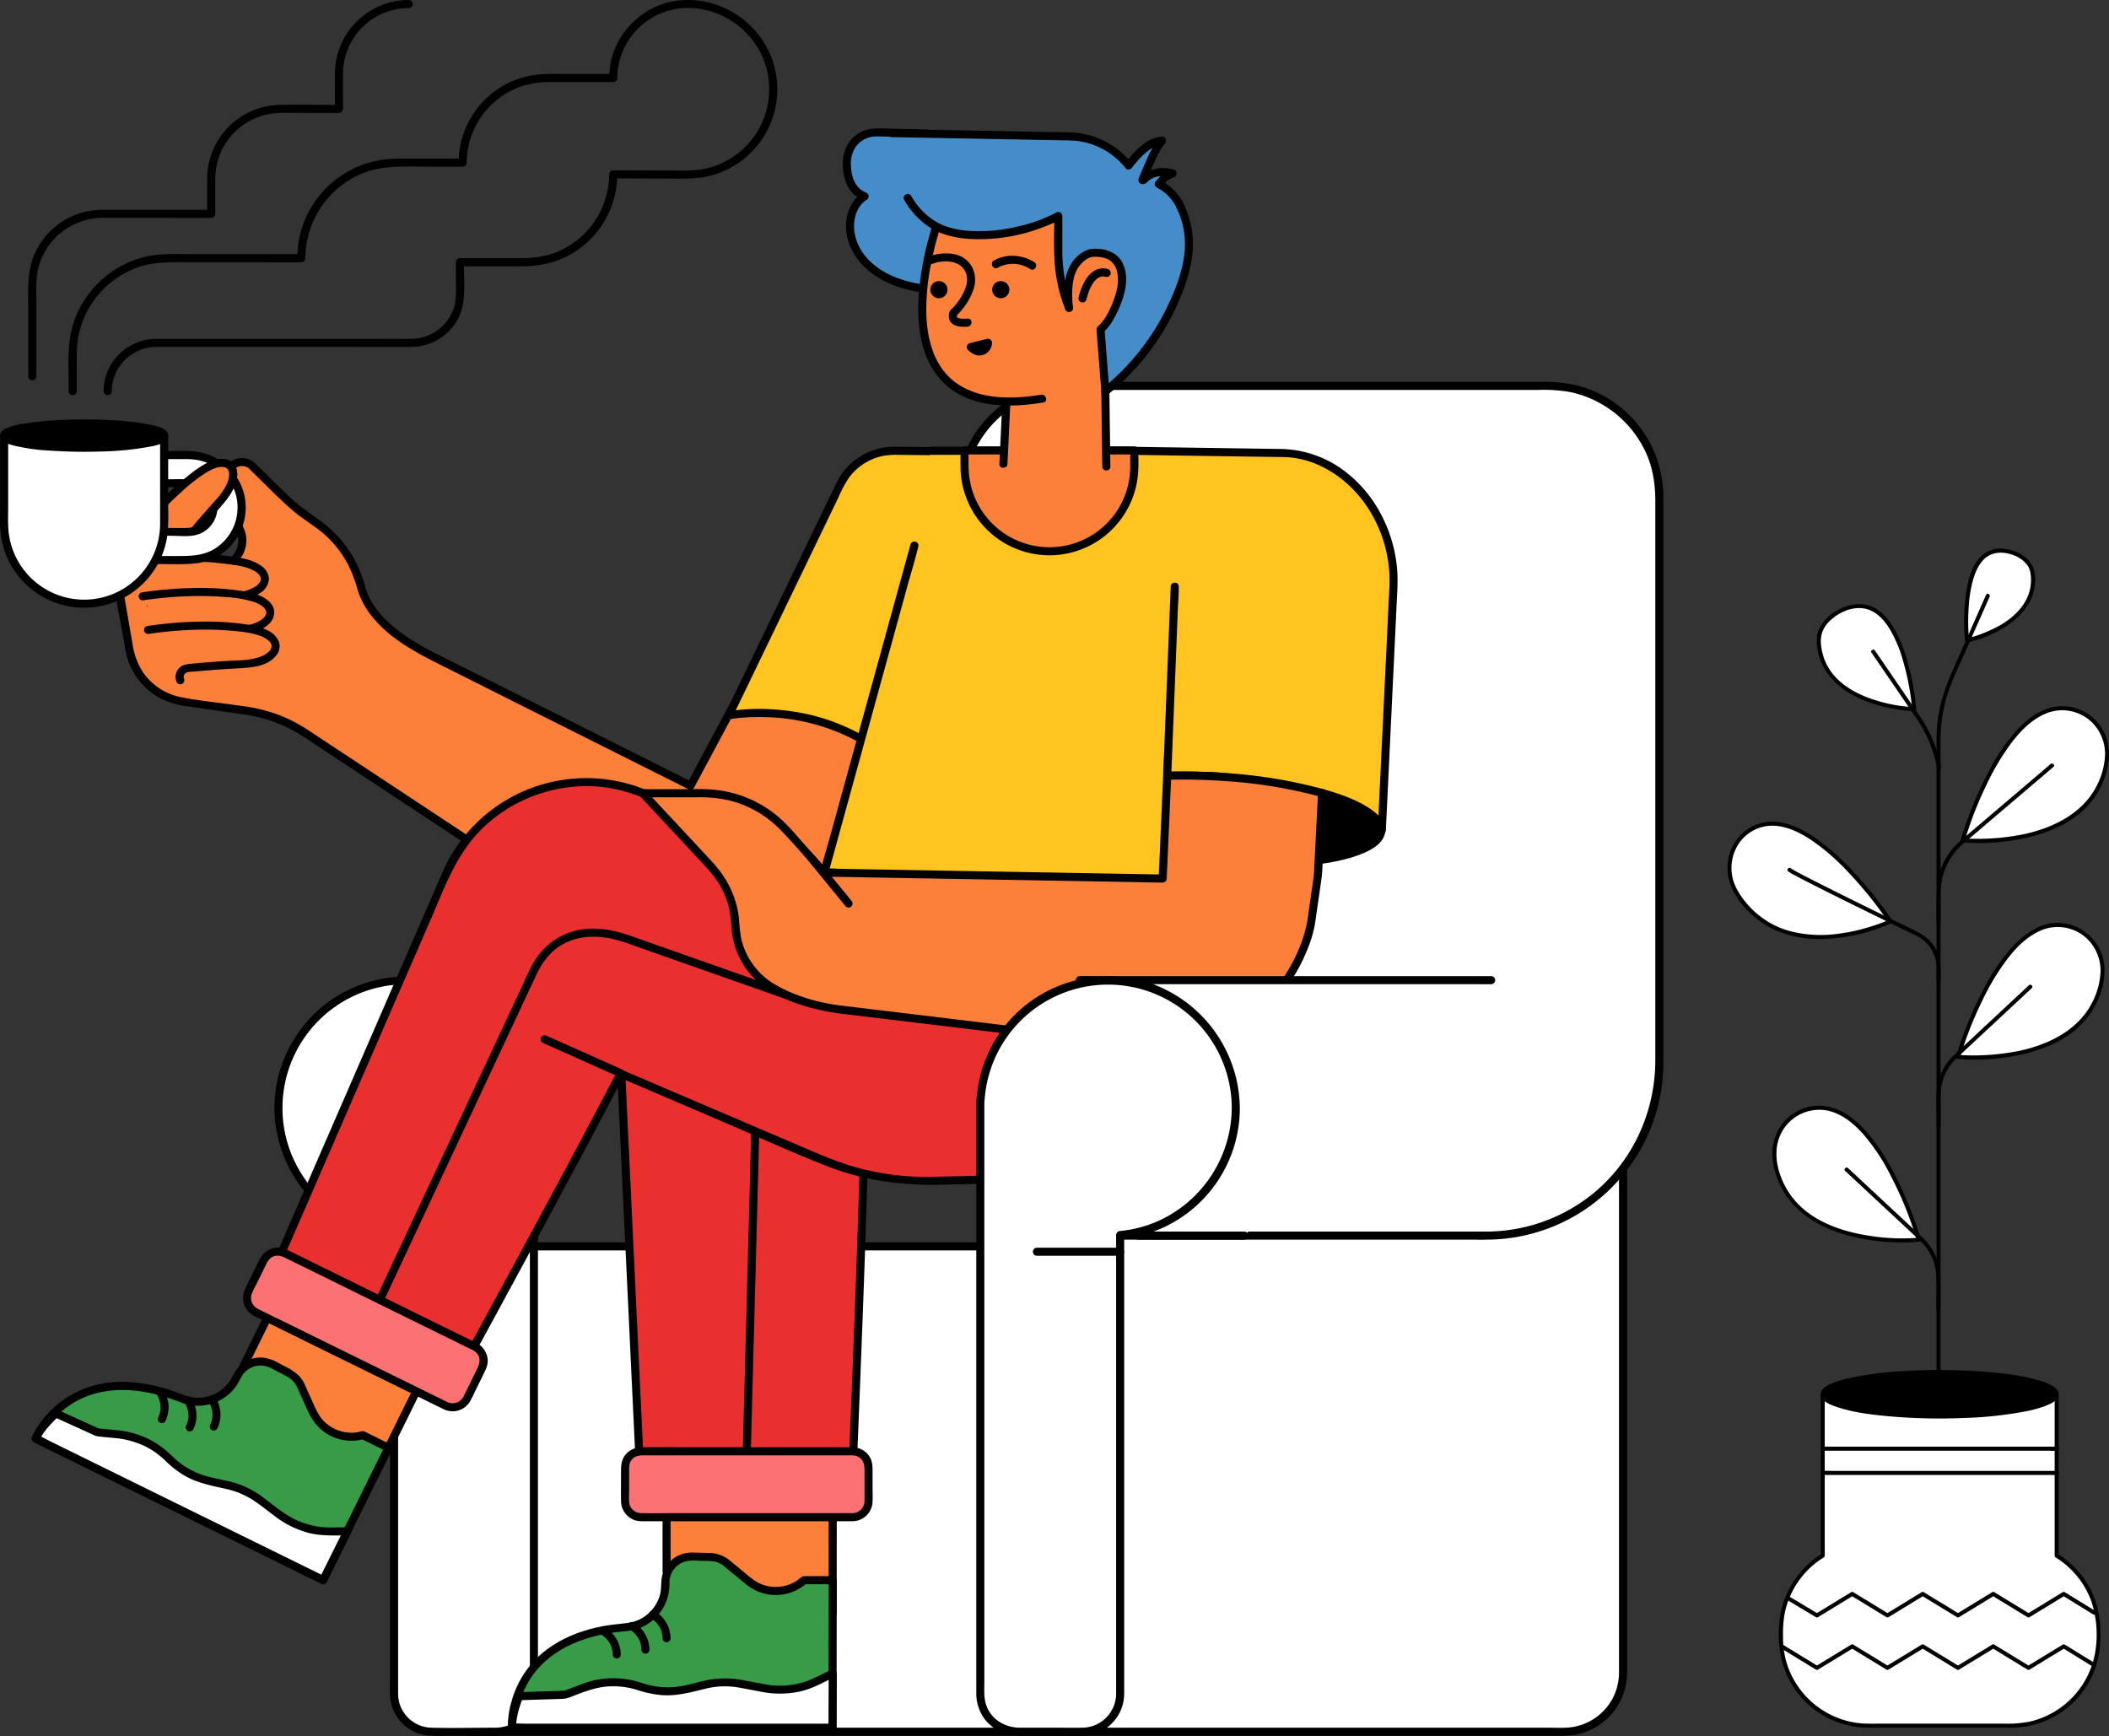 <svg xmlns="http://www.w3.org/2000/svg" id="Layer_1" data-name="Layer 1" viewBox="23.13 107.91 952.73 784.29"><rect x="23.13" y="107.91" width="952.73" height="784.29" fill="#333333" stroke="none"/><defs><style>.cls-1{fill:#fc7f3a;}.cls-2{fill:#fff;}.cls-3{fill:#ffc41f;}.cls-4{fill:#389b48;}.cls-5{fill:#ea2f2f;}.cls-6{fill:#fc7272;}.cls-7{fill:#458dc9;}</style></defs><path class="cls-1" d="M161.103,439.111l138.448,91.465c29.69,15.427,66.614,6.067,87.126-20.366l19.781-11.729,25.512-55.275c-9.375-8.287-17.053-30.581-31.586-38.875-7.945-4.534-35.969,20.867-43.376,17.593l-17.073,31.894-4.858,9.075L219.141,404.737c-13.203-6.623-28.524-16.615-32.669-30.792l-.751-2.567a50.097,50.097,0,0,0-20.646-27.855,96.11,96.11,0,0,1-14.559-11.871l-13.94-13.663a7.044,7.044,0,0,0-8.176-.07l-3.586,2.51c-5.979,4.184-3.17,9.392,1.032,15.358l5.799,11.571c3.224,6.434-1.562,19.313-13.795,15.052l-19.353.617-10.934-16.4-6.074,7.289-3.037,4.252c-2.975,5.652-2.45,10.701-1.367,16.997L81.555,401.14a29.001,29.001,0,0,0,24.48,23.793l28.416,4.059A65.037,65.037,0,0,1,161.103,439.111Z"/><path d="M160.183,440.685l11.261,7.44,27.558,18.206,35.43,23.407,34.07,22.508,24.017,15.867L298.01,531.74a17.501,17.501,0,0,0,2.018,1.115,68.06,68.06,0,0,0,14.622,5.219,72.676,72.676,0,0,0,58.203-12.062A74.153,74.153,0,0,0,384.63,515.489a46.381,46.381,0,0,1,3.18-3.832,15.711,15.711,0,0,1,2.226-1.32l16.093-9.542a4.633,4.633,0,0,0,2.105-1.833c.635-1.253,1.182-2.56,1.77-3.836l7.336-15.894,15.248-33.038.955-2.068a1.88,1.88,0,0,0-.285-2.208c-5.541-4.979-9.104-12.048-13.055-18.254-4.498-7.066-9.403-14.241-16.275-19.209-2.181-1.577-4.186-2.718-6.93-2.422a24.346,24.346,0,0,0-7.5,2.419c-6.055,2.803-11.658,6.526-17.392,9.912a77.285,77.285,0,0,1-9.027,4.811,17.423,17.423,0,0,1-3.438,1.115,3.481,3.481,0,0,1-2.149-.121,1.822,1.822,0,0,0-2.058.837l-17.077,31.901-4.854,9.068,2.493-.654-11.795-5.917L295.824,441.169l-33.918-17.014-28.82-14.457q-6.492-3.257-12.984-6.513c-7.614-3.831-15.105-8.229-21.38-14.054a40.299,40.299,0,0,1-8.538-10.818c-1.66-3.196-2.361-6.677-3.553-10.046a52.1,52.1,0,0,0-16.724-23.486c-4.465-3.521-9.29-6.458-13.584-10.223-2.108-1.848-4.116-3.8-6.117-5.761l-11.672-11.44a8.739,8.739,0,0,0-8.644-2.159c-2.556.778-5.266,2.909-7.28,4.649-3.564,3.079-3.571,7.367-1.694,11.383,1.264,2.705,3.141,5.045,4.48,7.717l3.913,7.808a10.984,10.984,0,0,1,1.482,5.624,10.141,10.141,0,0,1-3.509,7.444,7.532,7.532,0,0,1-4.003,1.58c-1.962.175-3.556-.658-5.437-.815a46.557,46.557,0,0,0-5.22.166l-9.366.298-4.758.151,1.573.903-10.934-16.4a1.841,1.841,0,0,0-2.862-.369c-2.168,2.602-4.496,5.126-6.501,7.856a30.712,30.712,0,0,0-3.445,5.177,23.186,23.186,0,0,0-1.727,12.277c.931,8.741,2.868,17.451,4.357,26.107.645,3.75,1.169,7.488,2.619,11.04A30.994,30.994,0,0,0,95.795,423.507a37.586,37.586,0,0,0,12.404,3.561l13.994,1.999c3.894.556,7.791,1.1,11.684,1.669a65.085,65.085,0,0,1,26.306,9.948c1.969,1.287,3.797-1.867,1.839-3.147a67.171,67.171,0,0,0-24.364-9.854c-3.17-.591-6.387-.972-9.578-1.428-7.656-1.094-15.452-1.844-23.043-3.331a27.372,27.372,0,0,1-17.11-11.022,31.309,31.309,0,0,1-4.924-13.044q-2.055-11.943-4.109-23.887a34.335,34.335,0,0,1-.697-10.192c.443-3.38,1.928-5.83,3.836-8.5.296-.415.602-.825.89-1.246.342-.5-.386.446.019-.024.642-.746,1.261-1.513,1.891-2.269l4.021-4.825-2.862-.369,8.522,12.783c.878,1.317,2.188,4.352,3.985,4.52a45.697,45.697,0,0,0,5.55-.177l9.8-.312c1.109-.035,2.246-.15,3.355-.107a30.329,30.329,0,0,1,3.138.644c7.707,1.153,13.587-4.715,14.078-12.196a13.525,13.525,0,0,0-1.614-7.091l-4.064-8.11c-1.472-2.937-3.639-5.537-4.877-8.568-.829-2.03-.976-4.064.563-5.783a20.585,20.585,0,0,1,3.658-2.791c1.514-1.06,2.978-2.091,4.952-1.865a4.701,4.701,0,0,1,2.921,1.44l5.923,5.805c4.837,4.74,9.572,9.639,14.842,13.905,4.458,3.609,9.492,6.454,13.704,10.362A48.658,48.658,0,0,1,180.207,362.67,61.892,61.892,0,0,1,184.7,374.379a35.89,35.89,0,0,0,6.646,12.228c7.809,9.662,18.984,15.745,29.908,21.225l23.432,11.754,35.46,17.788,33.898,17.004,19.209,9.635.905.454a1.854,1.854,0,0,0,2.493-.654q9.288-17.35,18.575-34.7l3.356-6.269-2.058.837c1.774.729,3.926.26,5.676-.303a43.842,43.842,0,0,0,7.471-3.424c5.824-3.183,11.36-6.864,17.177-10.06a46.109,46.109,0,0,1,7.703-3.586,12.608,12.608,0,0,1,2.996-.683,4.079,4.079,0,0,1,1.842.238c3.508,1.699,6.533,4.829,9.067,7.717a88.338,88.338,0,0,1,7.558,10.298c4.504,6.945,8.43,15.011,14.668,20.615l-.285-2.208-11.645,25.23L410.16,486.131c-1.66,3.597-3.629,7.183-5.027,10.892-.405,1.074-.185-.224.39-.106-.27-.055-1.263.749-1.479.877l-7.791,4.619-8.16,4.838c-.711.421-1.477.803-2.154,1.277-1.329.93-2.293,2.579-3.369,3.802a70.343,70.343,0,0,1-54.285,23.847,59.612,59.612,0,0,1-31.155-9.382l-20.667-13.653-32.559-21.51-35.352-23.355-30.068-19.864-15.748-10.404-.713-.471C160.06,436.241,158.232,439.396,160.183,440.685Z"/><rect class="cls-2" x="234.559" y="670.988" width="267.871" height="219.278"/><path d="M502.43,888.443H245.419c-3.449,0-6.96-.19-10.405,0-.151.008-.304,0-.455,0l1.822,1.822V679.889c0-2.82.201-5.725,0-8.54-.009-.119,0-.241,0-.361l-1.822,1.822H491.57c3.449,0,6.96.19,10.405,0,.151-.008.304,0,.455,0l-1.822-1.822v210.376c0,2.844-.07,5.697,0,8.54.003.12,0,.241,0,.361a1.823,1.823,0,0,0,3.644,0V679.889c0-2.844.07-5.697,0-8.54-.003-.12,0-.241,0-.361a1.849,1.849,0,0,0-1.822-1.822H245.419c-3.466,0-6.939-.066-10.405,0-.151.003-.303,0-.455,0a1.849,1.849,0,0,0-1.822,1.822v210.376c0,2.844-.07,5.697,0,8.54.003.12,0,.241,0,.361a1.849,1.849,0,0,0,1.822,1.822H491.57c3.466,0,6.939.066,10.405,0,.151-.003.303,0,.455,0A1.823,1.823,0,0,0,502.43,888.443Z"/><path class="cls-2" d="M148.913,608.424a57.703,57.703,0,0,1,115.291-3.645h.118V873.204a17.061,17.061,0,0,1-17.061,17.061H218.212a17.061,17.061,0,0,1-17.061-17.061V665.869A57.709,57.709,0,0,1,148.913,608.424Z"/><path d="M150.735,608.424A55.909,55.909,0,0,1,247.92,570.782a56.077,56.077,0,0,1,14.463,33.997,1.859,1.859,0,0,0,1.822,1.822h.118L262.5,604.779V872.074a18.291,18.291,0,0,1-.985,6.552,15.338,15.338,0,0,1-8.622,8.752,18.333,18.333,0,0,1-6.862,1.066c-9.421,0-18.88.268-28.296-.007a15.393,15.393,0,0,1-14.762-15.251c-.01-.901,0-1.802,0-2.703V665.869a1.869,1.869,0,0,0-1.822-1.822,55.816,55.816,0,0,1-50.416-55.622c-.01-2.345-3.654-2.349-3.644,0,.096,23.226,13.963,44.934,35.283,54.366a60.9,60.9,0,0,0,18.777,4.901l-1.822-1.822v199.226c0,3.592-.296,7.377.226,10.947a19.049,19.049,0,0,0,18.18,16.039c4.098.122,8.215.007,12.314.007h16.125c6.991,0,13.448-2.938,17.2-9.034,2.833-4.603,2.771-9.446,2.771-14.542V604.779a1.849,1.849,0,0,0-1.822-1.822h-.118l1.822,1.822a59.531,59.531,0,0,0-118.936,3.645C147.081,610.77,150.726,610.773,150.735,608.424Z"/><line class="cls-2" x1="182.928" y1="673.418" x2="220.588" y2="673.418"/><path d="M182.928,675.24h37.66a1.823,1.823,0,0,0,0-3.644h-37.66a1.823,1.823,0,0,0,0,3.644Z"/><path class="cls-2" d="M491.427,890.265h238.232a26.671,26.671,0,0,0,26.671-26.671V604.779H536.445"/><path d="M491.427,892.088H728.414a36.384,36.384,0,0,0,6.438-.479,28.625,28.625,0,0,0,19.899-14.505,29.31,29.31,0,0,0,3.401-13.894q.002-1.689,0-3.377V604.779a1.849,1.849,0,0,0-1.822-1.822H545.4c-2.859,0-5.729-.077-8.587,0-.122.003-.245,0-.367,0a1.823,1.823,0,0,0,0,3.644h210.93c2.827,0,5.768.234,8.587,0,.121-.01.246,0,.367,0l-1.822-1.822V852.907q0,5.105,0,10.211a25.513,25.513,0,0,1-2.903,12.147,25.02,25.02,0,0,1-19.758,13.09c-2.991.243-6.048.089-9.044.089H491.427a1.823,1.823,0,0,0,0,3.644Z"/><path class="cls-2" d="M694.505,666.129H537.052l-80.179-245.521V332.242a50.001,50.001,0,0,1,50.001-50.001h215.855A50.001,50.001,0,0,1,772.73,332.242V587.904A78.225,78.225,0,0,1,694.505,666.129Z"/><path d="M694.505,664.306H543.486c-1.945,0-4.234-.336-6.158,0a1.691,1.691,0,0,1-.276,0l1.757,1.338L531.937,644.6l-16.864-51.639-21.225-64.995-19.957-61.111-13.059-39.988c-.725-2.22-1.373-4.487-2.181-6.679.062.167.002.664.044-.003.049-.791,0-1.601,0-2.393V344.779c0-5.741-.318-11.627.229-17.352a48.507,48.507,0,0,1,24.51-37.287c7.774-4.345,16.308-6.076,25.138-6.076h209.591a70.106,70.106,0,0,1,14.094.938,48.701,48.701,0,0,1,34.615,27.881c3.017,6.821,4.035,14.056,4.035,21.443v252.553c0,25.538-12.168,49.773-33.43,64.212a76.944,76.944,0,0,1-42.973,13.217c-2.345.008-2.349,3.652,0,3.644a80.041,80.041,0,0,0,80.047-80.77q.002-4.975,0-9.949V334.099a56.005,56.005,0,0,0-4.532-23.057A52.156,52.156,0,0,0,735.757,282.07a66.719,66.719,0,0,0-16.892-1.651h-210.44a54.376,54.376,0,0,0-26.387,6.329,52.136,52.136,0,0,0-26.116,36.022c-1.187,6.537-.871,13.254-.871,19.869v74.379a21.164,21.164,0,0,0,.067,4.081,56.871,56.871,0,0,0,1.992,6.101l5.233,16.025L479.513,495.8l21.509,65.864,19.96,61.12L533.537,661.23l1.758,5.383a1.873,1.873,0,0,0,1.757,1.338h151.019c2.036,0,4.125.136,6.158,0,.091-.006.184,0,.276,0A1.823,1.823,0,0,0,694.505,664.306Z"/><path class="cls-2" d="M907.677,585.414s18.831-64.793,48.68-59.33c10.879,1.991,18,12.531,16.361,23.468C966.514,590.953,907.677,585.414,907.677,585.414Z"/><path d="M908.556,585.656a164.455,164.455,0,0,1,9.684-24.885,109.34,109.34,0,0,1,11.527-19.39c4.039-5.273,8.992-10.389,15.195-13.049a19.243,19.243,0,0,1,21.522,4.199,20.176,20.176,0,0,1,5.556,14.213,32.968,32.968,0,0,1-3.096,12.683c-6.052,13.383-19.737,20.231-33.459,23.197A104.971,104.971,0,0,1,908.12,584.539c-.148-.007-.296-.022-.443-.036-1.167-.109-1.16,1.714,0,1.822a94.973,94.973,0,0,0,24.693-1.247c13.978-2.411,28.527-8.383,36.187-21.01,4.659-7.681,7.171-17.887,3.478-26.415A21.162,21.162,0,0,0,949.82,525.07c-6.71.972-12.46,5.192-17.04,9.98a85.224,85.224,0,0,0-13.037,18.733A169.347,169.347,0,0,0,906.96,584.634c-.054.179-.109.358-.161.538A.912.912,0,0,0,908.556,585.656Z"/><path class="cls-2" d="M909.793,487.574s18.717-64.826,48.576-59.416c10.882,1.972,18.022,12.499,16.402,23.44C968.639,493.009,909.793,487.574,909.793,487.574Z"/><path d="M910.671,487.816a164.476,164.476,0,0,1,9.64-24.902,109.485,109.485,0,0,1,11.492-19.411c4.029-5.282,8.975-10.403,15.171-13.077a19.241,19.241,0,0,1,21.529,4.159,20.175,20.175,0,0,1,5.582,14.203,32.967,32.967,0,0,1-3.073,12.689c-6.029,13.393-19.7,20.267-33.417,23.257a104.892,104.892,0,0,1-27.361,1.964c-.148-.007-.296-.022-.443-.035-1.167-.107-1.16,1.716,0,1.822a94.973,94.973,0,0,0,24.691-1.29c13.973-2.435,28.513-8.432,36.15-21.073,4.647-7.691,7.138-17.898,3.433-26.421a21.163,21.163,0,0,0-22.236-12.546c-6.708.981-12.453,5.214-17.023,10.009A85.22,85.22,0,0,0,921.804,455.92a169.359,169.359,0,0,0-12.73,30.873c-.054.179-.108.358-.16.538A.912.912,0,0,0,910.671,487.816Z"/><path class="cls-2" d="M911.737,397.275s-3.873-38.341,13.466-40.511c6.319-.791,15.047,3.262,16.041,9.552C945.007,390.126,911.737,397.275,911.737,397.275Z"/><path d="M912.648,397.275a91.945,91.945,0,0,1-.181-14.937,58.871,58.871,0,0,1,1.907-12.199c.994-3.54,2.489-7.19,5.217-9.757,3.254-3.062,7.768-3.332,11.905-2.078a14.515,14.515,0,0,1,7.228,4.6c1.655,2.104,1.93,4.72,1.903,7.316-.091,8.902-6.298,15.629-13.57,19.947A61.653,61.653,0,0,1,911.784,396.33c-.095.026-.193.045-.289.066-1.146.247-.661,2.004.484,1.757a55.015,55.015,0,0,0,14.368-5.487c7.705-4.178,14.726-10.753,15.917-19.849a19.705,19.705,0,0,0-.328-7.601,11.822,11.822,0,0,0-5.146-6.451c-4.27-2.808-10.277-4.096-15.088-1.962-7.602,3.373-9.693,13.421-10.616,20.796a88.991,88.991,0,0,0-.291,19.336c.011.113.02.226.031.34C910.942,398.431,912.765,398.443,912.648,397.275Z"/><path class="cls-2" d="M877.108,524.171s-38.158-57.718-63.599-41.178c-9.272,6.028-11.783,18.498-6.057,27.96C829.128,546.768,877.108,524.171,877.108,524.171Z"/><path d="M877.895,523.711a171.255,171.255,0,0,0-16.281-20.639,115.826,115.826,0,0,0-15.941-14.807c-5.266-3.951-11.273-7.545-17.833-8.75a20.139,20.139,0,0,0-17.827,5.082c-7.074,6.715-8.421,17.779-3.703,26.207A41.057,41.057,0,0,0,825.269,528.19a50.327,50.327,0,0,0,22.04,3.89,81.186,81.186,0,0,0,29.784-6.907c.159-.07.318-.141.475-.215,1.06-.498.137-2.07-.92-1.573a63.566,63.566,0,0,1-6.752,2.595,84.554,84.554,0,0,1-16.705,3.825,56.162,56.162,0,0,1-21.148-1.149,38.964,38.964,0,0,1-19.695-12.417c-3.012-3.546-5.691-7.598-6.638-12.214a19.947,19.947,0,0,1,2.139-13.72,18.268,18.268,0,0,1,17.107-9.334c6.164.41,11.95,3.451,16.974,6.852a99.118,99.118,0,0,1,15.85,13.81A182.074,182.074,0,0,1,876.05,524.226c.092.134.182.269.272.405C876.966,525.605,878.545,524.693,877.895,523.711Z"/><path d="M920.352,376.598,905.097,411.1c-4.023,9.099-6.819,18.431-7.114,28.462-.045,1.532-.03,3.067-.03,4.6V721.706c0,5.238-.069,10.481,0,15.718.003.228,0,.456,0,.684a.912.912,0,0,0,1.822,0V447.641q0-2.691,0-5.382a67.978,67.978,0,0,1,4.41-24.426c1.989-5.18,4.43-10.215,6.673-15.287l9.362-21.175,1.704-3.854c.47-1.063-1.1-1.991-1.573-.92Z"/><path class="cls-2" d="M887.886,428.28s-3.958-47.82-25.678-46.543c-7.916.465-17.682,7.407-17.472,15.334C845.531,427.076,887.886,428.28,887.886,428.28Z"/><path d="M888.797,428.28a115.292,115.292,0,0,0-3.564-19.973,69.173,69.173,0,0,0-5.802-15.301c-2.274-4.181-5.356-8.323-9.674-10.555-5.509-2.849-11.91-1.608-17.071,1.466a18.986,18.986,0,0,0-7.849,8.303c-1.397,3.183-1.105,6.671-.444,10.004,2.239,11.283,11.521,18.573,21.767,22.503a68.617,68.617,0,0,0,13.422,3.552,56.99,56.99,0,0,0,7.918.895c.128.003.257.013.385.016a.912.912,0,0,0,0-1.822,66.523,66.523,0,0,1-16.749-2.879c-9.533-2.825-19.31-8.152-23.436-17.7a25.691,25.691,0,0,1-1.993-8.438,12.123,12.123,0,0,1,3.831-9.715c4.364-4.393,11.481-7.424,17.615-5.333,4.21,1.435,7.318,5.024,9.591,8.7a58.324,58.324,0,0,1,6.013,14.225,119.826,119.826,0,0,1,4.184,21.675c.013.126.024.252.034.378C887.072,429.44,888.895,429.451,888.797,428.28Z"/><path d="M868.559,402.728l9.864,14.432q5.267,7.707,10.535,15.414a59.401,59.401,0,0,1,9.257,22.405c.218,1.151,1.974.664,1.757-.484a60.385,60.385,0,0,0-8.556-21.509c-1.154-1.786-2.385-3.525-3.584-5.281L873.98,407.438l-3.847-5.629c-.658-.962-2.238-.052-1.573.92Z"/><path d="M899.776,524.171v-8.047a55.209,55.209,0,0,1,.465-10.063,29.423,29.423,0,0,1,8.123-15.467c1.072-1.067,2.241-2.029,3.392-3.008l29.32-24.952,9.715-8.267c.894-.761-.4-2.045-1.288-1.289l-24.596,20.931-13.828,11.768c-.755.643-1.514,1.282-2.266,1.929a31.312,31.312,0,0,0-9.384,14.115c-1.349,4.198-1.476,8.444-1.476,12.796v9.556a.912.912,0,0,0,1.822,0Z"/><path d="M830.88,501.505a11.552,11.552,0,0,0,2.449,1.52c1.723.95,3.471,1.855,5.219,2.757,5.468,2.82,10.975,5.564,16.485,8.3q9.719,4.825,19.468,9.591,4.518,2.213,9.04,4.418c2.851,1.391,6.04,2.585,8.51,4.607a16.101,16.101,0,0,1,5.886,11.679c.092,2.187.016,4.39.016,6.579a.912.912,0,0,0,1.822,0c0-1.932.015-3.865,0-5.797a18.007,18.007,0,0,0-3.385-10.489c-2.215-3.034-5.132-4.84-8.447-6.455q-4.305-2.097-8.607-4.199c-12.531-6.126-25.068-12.248-37.493-18.588-2.246-1.146-4.49-2.297-6.71-3.493-.702-.379-1.404-.759-2.092-1.163-.221-.13-.439-.264-.656-.4-.079-.05-.155-.104-.232-.158-.117-.082.18.163.013.003-.848-.81-2.138.476-1.288,1.288Z"/><path d="M939.661,553.053l-21.246,19.795-11.18,10.417a40.004,40.004,0,0,0-3.31,3.303,25.131,25.131,0,0,0-5.871,13.976c-.258,2.825-.1,5.721-.1,8.553v7.861a.912.912,0,0,0,1.822,0c0-4.689-.014-9.377,0-14.066a23.44,23.44,0,0,1,4.032-13.188,28.388,28.388,0,0,1,4.249-4.715l24.554-22.877,8.339-7.769c.86-.801-.431-2.088-1.288-1.288Z"/><path class="cls-2" d="M889.957,667.992s-18.831-64.793-48.681-59.33c-10.879,1.991-18,12.531-16.361,23.468C831.12,673.531,889.957,667.992,889.957,667.992Z"/><path d="M890.835,667.75a166.962,166.962,0,0,0-10.389-26.397,105.067,105.067,0,0,0-12.187-19.824c-4.274-5.322-9.514-10.309-16.009-12.738a20.992,20.992,0,0,0-22.504,5.149,22.072,22.072,0,0,0-5.951,13.994,32.645,32.645,0,0,0,2.725,13.605C832.309,655.68,846.115,663.346,860.38,666.67a95.879,95.879,0,0,0,29.093,2.272c.161-.013.323-.024.483-.039,1.158-.108,1.169-1.932,0-1.822a93.116,93.116,0,0,1-23.166-1.008c-13.438-2.158-27.718-7.46-35.495-19.323-4.703-7.175-7.558-17.102-4.224-25.351a19.339,19.339,0,0,1,21.434-11.791c6.4,1.296,11.717,5.605,16.009,10.328a88.546,88.546,0,0,1,12.494,18.649,168.287,168.287,0,0,1,11.922,29.156c.05.164.1.328.147.493A.912.912,0,0,0,890.835,667.75Z"/><path d="M856.684,636.92l20.802,19.382,11.38,10.603c.835.778,1.694,1.541,2.49,2.36a23.1,23.1,0,0,1,6.449,14.449c.348,5.24.053,10.573.053,15.822a.912.912,0,0,0,1.822,0c0-4.715.026-9.43,0-14.145a25.754,25.754,0,0,0-8.6-18.913l-24.528-22.853-8.58-7.994c-.857-.799-2.149.487-1.289,1.288Z"/><polyline class="cls-1" points="399.318 774.576 399.282 836.732 324.269 817.923 324.269 749.344"/><path d="M397.495,774.576l-.012,21.114-.019,33.351-.004,7.691,2.307-1.757-25.479-6.389-40.29-10.102-9.245-2.318,1.338,1.757V749.344a1.823,1.823,0,0,0-3.644,0V817.923a1.853,1.853,0,0,0,1.338,1.757l25.479,6.389,40.29,10.102,9.245,2.318a1.843,1.843,0,0,0,2.307-1.757l.012-21.114.019-33.351.004-7.691a1.823,1.823,0,0,0-3.644,0Z"/><path class="cls-3" d="M470.844,312.005l-43.518-.435a27.127,27.127,0,0,0-24.705,15.342L352.398,431.058s40.697-7.896,72.89,20.045C428.325,461.429,470.844,312.005,470.844,312.005Z"/><path d="M470.844,310.182l-14.652-.146-23.413-.234c-1.787-.018-3.575-.044-5.362-.054a28.932,28.932,0,0,0-26.381,16.267c-.32.655-.633,1.313-.95,1.969l-5.74,11.903L385.08,359.103,374.2,381.664l-10.58,21.939-8.366,17.349c-1.413,2.93-2.845,5.852-4.239,8.791-.063.132-.127.264-.191.396a1.848,1.848,0,0,0,2.058,2.677c.396-.076.796-.137,1.195-.197.217-.032.435-.062.653-.093.022-.003-.419.053-.03.005.167-.021.335-.043.502-.063q.996-.121,1.994-.215a95.476,95.476,0,0,1,12.266-.343,91.509,91.509,0,0,1,37.139,8.983,83.019,83.019,0,0,1,10.326,6.031q2.545,1.745,4.947,3.684.578.469,1.147.947c.082.069.652.555.653.555a3.442,3.442,0,0,0-.128-.475c-.05.044.229.572.262.629.895,1.591,2.783,1.367,3.874.159a14.675,14.675,0,0,0,2.175-3.77c1.01-2.197,1.903-4.45,2.766-6.708,2.505-6.55,4.74-13.205,6.936-19.864,2.828-8.573,5.544-17.183,8.216-25.805q4.303-13.885,8.46-27.815,3.862-12.902,7.643-25.827,2.904-9.916,5.767-19.844c.947-3.285,1.948-6.561,2.831-9.864.039-.147.083-.292.125-.439.643-2.26-2.872-3.224-3.514-.969q-.962,3.381-1.936,6.758-2.525,8.78-5.083,17.551-3.566,12.233-7.196,24.447-4.102,13.796-8.311,27.561-4.074,13.293-8.319,26.534c-2.346,7.271-4.738,14.531-7.327,21.72-.95,2.637-1.925,5.267-2.979,7.864q-.153.376-.308.752-.086.207-.172.413c-.1.239.153-.355-.027.063-.199.46-.398.921-.605,1.377-.336.742-.685,1.479-1.074,2.195-.148.271-.3.541-.466.802-.065.102-.138.2-.2.304-.239.396.107-.104.057-.062-.07.06-.112.158-.187.214-.241.179-.086.022,0,.025a2.394,2.394,0,0,1,.754-.247,1.462,1.462,0,0,1,1.282.701c-.178-.313.158.435.084.22a3.652,3.652,0,0,0-1.314-1.597,85.824,85.824,0,0,0-10.025-7.32,92.162,92.162,0,0,0-39.109-13.031,93.239,93.239,0,0,0-23.596.351c-.373.056-.747.114-1.118.185l2.058,2.677,2.881-5.975,7.451-15.451,10.082-20.906L385.32,366.97l9.814-20.352,6.914-14.337a51.135,51.135,0,0,1,4.873-8.937,25.519,25.519,0,0,1,14.722-9.372,33.926,33.926,0,0,1,7.806-.56l20.882.209,19.401.194,1.113.011C473.19,313.85,473.192,310.206,470.844,310.182Z"/><path d="M420.914,501.687l-17.091.421s-5.925,18.905,10.158,27.087C429.605,537.145,420.914,501.687,420.914,501.687Z"/><path d="M420.914,499.865l-17.091.421a1.875,1.875,0,0,0-1.757,1.338,28.791,28.791,0,0,0-.97,11.425,22.026,22.026,0,0,0,12.165,17.82c2.078,1.016,4.551,1.794,6.827.951a7.227,7.227,0,0,0,4.094-4.733c1.611-4.63,1.039-10.111.447-14.874a96.499,96.499,0,0,0-1.957-11.01c-.557-2.277-4.072-1.313-3.514.969.631,2.58,1.111,5.206,1.516,7.83.339,2.199.607,4.457.746,6.891.069,1.207.101,2.417.074,3.627-.012.544-.036,1.089-.075,1.632-.02.278-.044.555-.073.832q-.019.181-.04.361a1.142,1.142,0,0,1-.031.221,15.373,15.373,0,0,1-.683,2.765c-.143.405.1-.151-.128.305-.083.166-.166.332-.259.493-.101.174-.21.34-.325.505-.155.223.289-.326.007-.013-.07.078-.141.156-.213.232-.092.098-.548.455-.141.161-.132.095-.268.182-.408.265-.432.253.218-.026-.181.093-.206.061-.405.117-.616.16a1.685,1.685,0,1,0-.257.004c-.195-.006-.389-.008-.583-.024-.347-.028-.045-.006.022.005-.134-.022-.271-.045-.402-.079-.286-.074-.569-.145-.85-.238-5.996-1.974-10.276-7.851-11.364-14.098a24.485,24.485,0,0,1,.688-11.509l-1.757,1.338,17.091-.421C423.255,503.451,423.264,499.807,420.914,499.865Z"/><path d="M545.467,481.228s29.345,5.643,32.731,22.573-39.502,20.88-39.502,20.88"/><path d="M544.982,482.986a68.276,68.276,0,0,1,12.832,3.961c6.753,2.771,14.14,6.946,17.454,13.774a14.14,14.14,0,0,1,.877,2.341,8.708,8.708,0,0,1,.409,2.175,7.276,7.276,0,0,1-.506,3.083,13.034,13.034,0,0,1-5.268,5.547c-5.71,3.66-12.548,5.484-19.151,6.91q-4.633,1-9.332,1.651-.209.029-.418.058c-.344.048.363-.046-.17.023q-.356.046-.712.091-.621.078-1.242.148c-.353.04-.706.079-1.06.112-2.316.214-2.338,3.861,0,3.644a116.885,116.885,0,0,0,12.021-1.823c7.068-1.408,14.361-3.308,20.659-6.915a19.896,19.896,0,0,0,7.146-6.35,11.289,11.289,0,0,0,1.204-9.081c-2.188-8.233-9.803-13.704-17.1-17.207a69.498,69.498,0,0,0-16.674-5.655c-2.292-.443-3.273,3.069-.969,3.514Z"/><path class="cls-3" d="M443.51,311.572h78.641c11.237,0,33.767,5.808,38.59,22.3,0,0,5.467,95.972,17.456,168.475-75.16,19.217-182.673-.238-182.673-.238l40.697-147.807"/><path d="M443.51,313.394h66.727c4.174,0,8.354-.068,12.528.006a51.441,51.441,0,0,1,14.779,2.637,39.808,39.808,0,0,1,15.105,8.378,23.729,23.729,0,0,1,5.096,6.738,18.064,18.064,0,0,1,.815,1.901c.081.224.448,1.202.361.831a2.74,2.74,0,0,1,.017.29c.182,1.515.185,3.074.281,4.596q.742,11.777,1.629,23.545,1.393,18.677,3.079,37.33,2.053,22.671,4.609,45.293c1.789,15.657,3.79,31.294,6.16,46.874q.839,5.514,1.747,11.017l1.273-2.242a271.651,271.651,0,0,1-46.545,7.227,463.922,463.922,0,0,1-47.612.987c-14.208-.384-28.4-1.293-42.55-2.627-10.382-.979-20.899-2.203-31.026-3.641q-4.747-.674-9.482-1.431c-1.403-.226-2.878-.638-4.298-.72a1.632,1.632,0,0,1-.19-.034l1.273,2.241,4.064-14.76,9.69-35.194,11.784-42.8,10.134-36.805c1.649-5.988,3.5-11.959,4.956-17.998.02-.084.046-.167.069-.25a1.824,1.824,0,0,0-3.514-.969l-4.064,14.76-9.69,35.194-11.784,42.8-10.134,36.805c-1.649,5.988-3.5,11.959-4.956,17.998-.02.084-.046.166-.069.25a1.837,1.837,0,0,0,1.273,2.242c3.761.68,7.544,1.248,11.325,1.803q14.938,2.191,29.967,3.696c13.851,1.401,27.745,2.396,41.658,2.906,15.958.585,31.952.542,47.893-.446a296.853,296.853,0,0,0,47.245-6.383q2.787-.631,5.555-1.338a1.87,1.87,0,0,0,1.273-2.242c-2.566-15.541-4.696-31.152-6.586-46.789q-2.797-23.142-4.959-46.355-1.882-19.866-3.414-39.762-1.044-13.5-1.93-27.011-.216-3.323-.417-6.648a16.02,16.02,0,0,0-2.239-6.9c-5.79-10.434-18.311-15.77-29.541-17.782a85.539,85.539,0,0,0-15.301-.866H443.51a1.823,1.823,0,0,0,0,3.644Z"/><path class="cls-4" d="M351.337,814.036l10.025,8.27a19.196,19.196,0,0,0,25.016-.502h12.94l-.115,66.638H254.46s-2.468-41.096,51.57-45.434a19.312,19.312,0,0,0,17.696-19.473l-.005-.517a11.773,11.773,0,0,1,12.084-11.89l8.344.218A11.777,11.777,0,0,1,351.337,814.036Z"/><path d="M350.049,815.325l8.994,7.42a25.7,25.7,0,0,0,5.966,3.936,21.057,21.057,0,0,0,22.658-3.587l-1.289.534h12.94l-1.822-1.822-.039,22.501-.062,35.88-.014,8.257,1.822-1.822H260.396c-1.864,0-3.828-.177-5.686,0-.082.008-.167,0-.25,0l1.822,1.822a21.758,21.758,0,0,1,.028-2.419c.048-.918.139-1.832.245-2.745.01-.085.065-.499.023-.187-.045.331.018-.124.029-.199.047-.308.093-.615.144-.922q.156-.932.353-1.856a39.936,39.936,0,0,1,8.477-17.668c6.559-7.785,15.773-12.559,25.505-15.133a80.131,80.131,0,0,1,10.135-1.982c3.637-.474,7.342-.475,10.798-1.843a21.369,21.369,0,0,0,12.955-14.844,22.207,22.207,0,0,0,.575-5.109,11.238,11.238,0,0,1,.765-4.52,10.083,10.083,0,0,1,6.922-5.812,23.105,23.105,0,0,1,5.888-.165c1.809.047,3.633.031,5.44.149a9.973,9.973,0,0,1,5.485,2.137,1.882,1.882,0,0,0,2.577,0,1.833,1.833,0,0,0,0-2.577,14.778,14.778,0,0,0-9.164-3.24l-6.659-.174a15.285,15.285,0,0,0-7.598,1.513,13.73,13.73,0,0,0-6.639,7.842c-1.098,3.286-.411,6.799-1.41,10.131a17.747,17.747,0,0,1-5.395,8.269,17.278,17.278,0,0,1-9.03,4.029c-3.856.496-7.704.78-11.53,1.521-11.034,2.137-21.911,6.668-29.925,14.749A43.895,43.895,0,0,0,254.12,876.936,36.761,36.761,0,0,0,252.631,888.28c.003.054.004.109.007.163a1.857,1.857,0,0,0,1.822,1.822h127.01c5.816,0,11.669.195,17.483,0,.083-.003.167,0,.25,0a1.849,1.849,0,0,0,1.822-1.822l.039-22.501.062-35.88.014-8.257a1.849,1.849,0,0,0-1.822-1.822h-12.24a6.945,6.945,0,0,0-.7,0c-1.303.134-2.377,1.482-3.451,2.163a17.566,17.566,0,0,1-14.994,1.791c-3.22-1.084-5.668-3.236-8.231-5.35l-7.077-5.838C350.83,811.266,348.238,813.83,350.049,815.325Z"/><path class="cls-5" d="M413.551,623.831C412.257,680.765,407.5,790.029,407.5,790.029l-94.368.601L303.026,577.075a69.044,69.044,0,0,1,68.995-71.64H589.528l5.954,31.17a71.906,71.906,0,0,1-69.455,85.388Z"/><path d="M411.729,623.831c-.29,12.708-.676,25.413-1.092,38.118q-.702,21.437-1.517,42.87-.758,20.207-1.575,40.412-.62,15.373-1.267,30.744-.199,4.731-.402,9.461a32.596,32.596,0,0,0-.19,4.405,1.378,1.378,0,0,1-.008.188l1.822-1.822-32.101.204-50.715.323-11.553.074,1.822,1.822-.347-7.336-.925-19.558-1.339-28.299L310.754,701.88l-1.672-35.334-1.597-33.759-1.344-28.413-.934-19.73c-.119-2.522-.256-5.043-.358-7.566a67.209,67.209,0,0,1,52.422-68.202,82.659,82.659,0,0,1,18.302-1.619H589.528l-1.757-1.338,4.128,21.609q.89,4.657,1.779,9.315a71.554,71.554,0,0,1,1.161,17.527,70.305,70.305,0,0,1-43.295,60.581,73.678,73.678,0,0,1-26.88,5.242l-15.396.252-26.285.429-29.784.487-25.498.417-13.534.221-.615.01c-2.343.038-2.35,3.683,0,3.644l9.732-.159,23.714-.388,29.939-.489,27.942-.457,18.177-.297a84.778,84.778,0,0,0,22.424-2.95,73.614,73.614,0,0,0,52.848-76.967,111.257,111.257,0,0,0-1.721-11.142l-4.929-25.804-.392-2.05a1.837,1.837,0,0,0-1.757-1.338H381.24c-3.029,0-6.057-.005-9.086,0a70.893,70.893,0,0,0-67.543,48.94,73.553,73.553,0,0,0-3.318,26.4L301.95,592.84l1.163,24.58,1.492,31.534,1.658,35.045,1.658,35.03,1.496,31.608,1.154,24.39.654,13.817.085,1.787a1.854,1.854,0,0,0,1.822,1.822l32.101-.204,50.715-.323,11.553-.074a1.858,1.858,0,0,0,1.822-1.822q.246-5.643.483-11.287.615-14.526,1.203-29.053.803-19.804,1.557-39.61.815-21.477,1.544-42.956.655-19.544,1.165-39.093.051-2.099.099-4.199C415.427,621.485,411.782,621.486,411.729,623.831Z"/><path class="cls-2" d="M399.203,888.443H254.46s-.095-5.75,3.17-14.233l20.703-.647,9.826-3.707a37.949,37.949,0,0,1,24.308.104v0a37.949,37.949,0,0,0,21.3.971l7.804-1.903a37.948,37.948,0,0,1,15.955-.436l11.06,2.064a37.948,37.948,0,0,0,24.077-3.434l6.655-3.363Z"/><path d="M399.203,886.621H260.396c-1.864,0-3.828-.177-5.686,0-.082.008-.167,0-.25,0l1.822,1.822c-.06-4.649,1.479-9.468,3.105-13.749l-1.757,1.338,19.476-.609c2.474-.077,4.666-1.218,6.969-2.087,4.793-1.808,9.444-3.381,14.649-3.578a36.43,36.43,0,0,1,12.16,1.601,49.04,49.04,0,0,0,11.476,2.397c5.638.359,10.969-.844,16.387-2.166,1.79-.437,3.58-.917,5.393-1.253a35.53,35.53,0,0,1,12.433-.074c3.362.582,6.711,1.25,10.065,1.875a43.298,43.298,0,0,0,17.997-.071c5.093-1.185,9.632-3.62,14.256-5.956l1.345-.68-2.742-1.573-.1,21.463-.015,3.122c-.011,2.345,3.634,2.348,3.644,0l.1-21.463.015-3.122a1.843,1.843,0,0,0-2.742-1.573,104.48,104.48,0,0,1-9.877,4.792,36.852,36.852,0,0,1-19.826,1.752c-3.437-.638-6.872-1.286-10.31-1.924a42.39,42.39,0,0,0-17.992.535c-4.273,1.042-8.589,2.354-12.992,2.659a36.438,36.438,0,0,1-12.02-1.153c-1.783-.481-3.509-1.141-5.299-1.601a41.323,41.323,0,0,0-5.888-1.042,39.551,39.551,0,0,0-18.142,2.409l-5.723,2.159c-.684.258-1.384.491-2.057.776a3.485,3.485,0,0,0-.405.153c-.007-.083.729-.026.304-.053-1.085-.07-2.223.069-3.308.103l-6.012.188-10.595.331-.625.019a1.897,1.897,0,0,0-1.757,1.338c-1.739,4.577-3.299,9.755-3.235,14.718a1.85,1.85,0,0,0,1.822,1.822H381.471c5.816,0,11.669.195,17.483,0,.083-.003.166,0,.25,0A1.823,1.823,0,0,0,399.203,886.621Z"/><path d="M317.121,838.984c.202.107.396.232.587.358.217.144.418.317.638.454-.105-.066-.37-.294-.141-.107.06.049.12.096.179.145q.224.184.439.378.434.39.833.815.227.242.442.496c.069.081.135.164.203.246.188.225-.224-.308.016.02a13.287,13.287,0,0,1,.825,1.259q.198.347.372.706c.055.114.107.229.16.344.02.044.098.248.009.018-.094-.244.012.036.03.083a12.538,12.538,0,0,1,.553,1.901c.033.166.057.333.089.499.04.209-.012-.102-.014-.119.011.1.024.199.033.298.041.414.059.83.061,1.246a1.822,1.822,0,0,0,3.644,0,14.338,14.338,0,0,0-6.309-11.676,7.789,7.789,0,0,0-.811-.511,1.823,1.823,0,1,0-1.839,3.147Z"/><path d="M307.567,844.129c.202.107.396.232.587.358.217.144.418.317.638.454-.105-.066-.37-.294-.14-.107.06.049.12.096.179.145q.224.184.44.378.434.39.833.815.227.242.442.496c.069.081.135.164.203.246.188.225-.224-.308.016.02a13.252,13.252,0,0,1,.824,1.259q.198.347.372.706c.055.114.107.229.16.344.02.044.097.248.009.018-.094-.244.012.036.03.083a12.553,12.553,0,0,1,.553,1.901c.033.166.057.333.088.499.04.209-.012-.102-.014-.119.011.1.024.199.034.298.041.414.059.83.061,1.246a1.822,1.822,0,0,0,3.644,0,14.339,14.339,0,0,0-6.309-11.676,7.802,7.802,0,0,0-.811-.511,1.823,1.823,0,1,0-1.839,3.147Z"/><path d="M294.603,846.333c.202.107.396.232.587.358.217.144.418.317.638.454-.105-.066-.37-.294-.141-.107.06.049.12.096.179.145q.224.184.439.378.434.39.833.815.227.242.442.496c.069.081.135.164.203.246.189.225-.224-.308.016.02a13.287,13.287,0,0,1,.825,1.259q.198.347.372.706c.055.114.107.229.16.344.02.044.097.248.009.018-.094-.244.012.036.03.083a12.538,12.538,0,0,1,.553,1.901c.033.166.057.333.089.499.04.209-.012-.102-.014-.119.011.1.024.199.033.298.041.414.059.83.061,1.246a1.822,1.822,0,0,0,3.644,0,14.339,14.339,0,0,0-6.309-11.676,7.78,7.78,0,0,0-.811-.511,1.823,1.823,0,1,0-1.839,3.147Z"/><rect class="cls-6" x="305.507" y="763.577" width="109.986" height="29.761" rx="7.211"/><path d="M408.281,791.516H328.982c-5.396,0-10.799.087-16.194,0a5.47,5.47,0,0,1-5.426-4.694,41.748,41.748,0,0,1-.033-5.118v-8.282c0-2.004-.229-4.091,1.029-5.813,1.7-2.327,4.192-2.209,6.696-2.209h92.635a6.291,6.291,0,0,1,3.218.681c2.289,1.294,2.764,3.518,2.764,5.913,0,4.639.035,9.279,0,13.917a5.477,5.477,0,0,1-5.389,5.604c-2.341.056-2.35,3.7,0,3.644a9.139,9.139,0,0,0,8.96-7.998,46.676,46.676,0,0,0,.074-5.458v-8.471c0-2.405.058-4.721-1.179-6.908a9.2,9.2,0,0,0-7.932-4.569c-.555-.009-1.11,0-1.665,0H331.561c-6.194,0-12.389-.039-18.582,0a9.406,9.406,0,0,0-6.413,2.421c-2.227,2.035-2.881,4.792-2.881,7.681,0,4.712-.07,9.43,0,14.142a9.202,9.202,0,0,0,6.207,8.708,10.706,10.706,0,0,0,3.487.454h94.903A1.823,1.823,0,0,0,408.281,791.516Z"/><line class="cls-7" x1="419.214" y1="613.791" x2="393.702" y2="613.791"/><path d="M419.214,611.969H393.702a1.823,1.823,0,0,0,0,3.644h25.512a1.823,1.823,0,0,0,0-3.644Z"/><path d="M446.631,566.087H423.573c-7.666,0-15.347-.141-23.011.007a38.762,38.762,0,0,0-35.464,25.542c-1.977,5.512-2.167,11.134-2.319,16.878l-.527,19.94-.787,29.735-.898,33.95-.861,32.538-.674,25.499-.34,12.833-.015.57c-.062,2.346,3.582,2.345,3.644,0l.232-8.772.599-22.646.817-30.893.896-33.878.827-31.256.61-23.067c.084-3.187.156-6.374.253-9.561a35.031,35.031,0,0,1,23.775-32.017,40.938,40.938,0,0,1,12.979-1.755H446.631a1.823,1.823,0,0,0,0-3.644Z"/><path class="cls-1" d="M81.194,354.023c6.949-9.362,18.58-23.277,32.578-33.159,14.361-9.823,20.02.973,8.62,13.65-7.321,8.141-16.802,19.083-23.593,28.42"/><path d="M82.768,354.943a181.187,181.187,0,0,1,13.921-16.609c2.899-3.056,5.918-6.001,9.075-8.79a77.708,77.708,0,0,1,10.214-7.945c2.276-1.413,5.467-3.091,8.086-2.697,1.797.27,2.532,1.376,2.575,3.161.069,2.867-1.454,5.66-3.011,7.962-2.245,3.322-5.22,6.196-7.858,9.206-6.451,7.362-12.775,14.87-18.545,22.783-1.384,1.897,1.777,3.718,3.147,1.839,5.504-7.548,11.548-14.701,17.697-21.728,4.848-5.54,11.957-11.644,12.211-19.604a6.924,6.924,0,0,0-3.148-6.367c-2.524-1.483-5.777-.982-8.379-.001-4.213,1.588-7.799,4.408-11.278,7.198a129.175,129.175,0,0,0-10.328,9.291,182.493,182.493,0,0,0-17.527,20.46,1.836,1.836,0,0,0,.654,2.493,1.863,1.863,0,0,0,2.493-.654Z"/><path class="cls-1" d="M89.994,361.205a126.851,126.851,0,0,1,41.655.599c17.095,3.239,13.442,14.868-3.584,15.741-10.935.561-25.378,1.568-36.784,3.349"/><path d="M90.478,362.962a125.453,125.453,0,0,1,34.949-.282c3.851.503,8.003.928,11.552,2.626a9.993,9.993,0,0,1,2.949,1.984,3.525,3.525,0,0,1,1.028,1.853c.073.36.011.088.005.013.009.111.011.221.013.332.005.311-.006.27-.005.261a2.391,2.391,0,0,1-.309.949,5.881,5.881,0,0,1-1.707,1.897,17.711,17.711,0,0,1-8.087,2.871c-3.8.545-7.727.515-11.557.766-9.531.624-19.069,1.442-28.512,2.904a1.837,1.837,0,0,0-1.273,2.242,1.865,1.865,0,0,0,2.242,1.273c8.98-1.391,18.06-2.146,27.124-2.747,4.24-.281,8.555-.287,12.763-.897a20.89,20.89,0,0,0,9.14-3.265,8.175,8.175,0,0,0,3.812-5.923,7.233,7.233,0,0,0-3.026-5.934c-2.807-2.245-6.447-3.316-9.935-3.923a137.596,137.596,0,0,0-14.731-1.757,131.607,131.607,0,0,0-27.402,1.242,1.836,1.836,0,0,0-1.273,2.242,1.868,1.868,0,0,0,2.242,1.273Z"/><path class="cls-1" d="M87.594,377.319c11.537-1.685,29.603-3.269,46.484-.329,17.095,3.239,13.442,14.868-3.584,15.741-10.004.513-22.945,1.4-33.81,2.911"/><path d="M88.079,379.076a179.658,179.658,0,0,1,22.97-1.885c4.509-.071,9.023.049,13.518.42a56.76,56.76,0,0,1,12.735,2.064c2.084.673,4.628,1.821,5.687,3.614a2.027,2.027,0,0,1,.377.956c.097.406.018-.041.033.262.006.116-.039.707.013.344a3.301,3.301,0,0,1-.86,1.835c-1.583,1.833-4.045,2.781-6.357,3.382-3.607.938-7.366.916-11.063,1.137-9.669.577-19.335,1.354-28.933,2.679a1.835,1.835,0,0,0-1.273,2.242,1.869,1.869,0,0,0,2.242,1.273c9.204-1.27,18.488-1.98,27.758-2.536,6.588-.395,14.802-.146,19.852-5.222a6.905,6.905,0,0,0,2.12-6.28c-.522-2.492-2.635-4.367-4.763-5.558-3.526-1.973-7.565-2.64-11.515-3.173a125.34,125.34,0,0,0-14.83-1.083A180.096,180.096,0,0,0,87.11,375.562a1.836,1.836,0,0,0-1.273,2.242,1.867,1.867,0,0,0,2.241,1.273Z"/><path class="cls-1" d="M90.024,392.505c11.537-1.686,29.603-3.269,46.484-.329,17.095,3.239,13.442,14.868-3.584,15.741-7.433.381-16.488.969-25.107,1.865a3.966,3.966,0,0,0-3.244,5.484h0"/><path d="M90.508,394.262a179.196,179.196,0,0,1,23.417-1.891,136.215,136.215,0,0,1,13.769.486c4.242.375,8.648.794,12.686,2.224,2.047.725,4.462,1.938,5.295,3.881-.069-.162.162.906.15.648a4.344,4.344,0,0,1-.006.581c.031-.361-.055.224-.086.34a4.26,4.26,0,0,1-1.252,1.865c-1.878,1.792-4.656,2.647-7.171,3.163-3.955.811-8.115.723-12.133.979-5.322.339-10.64.748-15.946,1.277-2.2.219-4.159.536-5.586,2.399a5.715,5.715,0,0,0-.829,5.536,1.887,1.887,0,0,0,2.241,1.273,1.832,1.832,0,0,0,1.273-2.242,2.216,2.216,0,0,1,1.305-3.116,15.741,15.741,0,0,1,3.016-.344q2.017-.193,4.037-.364c4.745-.404,9.496-.729,14.25-1.002,6.235-.358,14.431-.414,18.816-5.735a6.559,6.559,0,0,0,1.445-6.17,9.765,9.765,0,0,0-5.128-5.327c-3.717-1.9-7.866-2.506-11.957-3.033a124.544,124.544,0,0,0-14.347-.965A180.805,180.805,0,0,0,89.54,390.747a1.836,1.836,0,0,0-1.273,2.242,1.867,1.867,0,0,0,2.242,1.273Z"/><polyline class="cls-1" points="219.479 719.619 192.006 775.374 133.003 725.379 163.28 663.845"/><path d="M217.906,718.699l-9.333,18.94-14.742,29.916-3.4,6.899,2.862-.369-20.041-16.981-31.69-26.852-7.271-6.161.285,2.208,10.257-20.846,16.279-33.085,3.741-7.603c1.032-2.097-2.11-3.946-3.147-1.84L151.45,683.772l-16.279,33.085-3.741,7.603a1.865,1.865,0,0,0,.285,2.208l20.041,16.981,31.69,26.852,7.271,6.161a1.845,1.845,0,0,0,2.862-.369l9.333-18.94,14.742-29.916,3.4-6.899c1.033-2.097-2.109-3.946-3.147-1.84Z"/><path class="cls-5" d="M303.447,592.93c-26.297,50.513-78.805,146.452-78.805,146.452l-84.938-41.123L224.92,502.181a69.044,69.044,0,0,1,93.535-33.819L513.616,564.39l89.645-25.819v0C593.704,595.206,559.82,637.722,502.43,640.01l-55.836,1.338a121.411,121.411,0,0,1-52.576-9.684Z"/><path d="M301.874,592.01c-12.456,23.921-25.235,47.675-38.04,71.41q-16.904,31.331-33.959,62.581-3.4,6.232-6.806,12.461l2.493-.654-28.744-13.917L151.2,701.805l-10.576-5.12.654,2.493,14.727-33.885,31.572-72.645,29.565-68.028c6.503-14.964,11.954-30.825,23.913-42.476a67.861,67.861,0,0,1,50.821-18.964c10.081.566,19.44,3.695,28.419,8.113l47.039,23.145,73.9,36.362,59.733,29.391c3.803,1.871,7.579,4.043,11.501,5.659,1.415.583,2.543.034,3.954-.372l11.519-3.318,70.65-20.348,5.154-1.484-2.242-2.242c-5.248,31.098-18.834,62.625-44.879,81.808a94.972,94.972,0,0,1-43.142,17.319c-8.738,1.234-17.625,1.131-26.429,1.342l-33.8.81c-2.506.06-5.013.111-7.518.191A120.311,120.311,0,0,1,411.5,635.73c-8.661-2.264-16.779-5.732-24.969-9.235L357.916,614.258,305.39,591.794l-1.023-.438c-2.133-.912-3.992,2.227-1.839,3.147l46.776,20.005c16.032,6.856,31.937,14.244,48.205,20.531,16.544,6.393,33.73,8.5,51.36,8.077l31.391-.752c8.145-.195,16.331-.164,24.466-.646,16.221-.961,32.212-5.339,46.218-13.682,27.743-16.527,44.218-46.152,51.601-76.846q1.448-6.021,2.474-12.134a1.846,1.846,0,0,0-2.242-2.242l-30.363,8.745L524.258,559.428l-11.126,3.204,1.404.184L490.32,550.901,434.747,523.557l-62.605-30.805-44.741-22.015c-2.643-1.301-5.283-2.611-7.931-3.902a70.862,70.862,0,0,0-96.828,36.048l-15.187,34.945-26.623,61.259-26.66,61.344-15.316,35.242-.724,1.665a1.857,1.857,0,0,0,.654,2.493l28.744,13.917,45.618,22.086,10.576,5.12a1.858,1.858,0,0,0,2.493-.654q9.668-17.665,19.275-35.364,19.694-36.238,39.172-72.594,10.262-19.203,20.358-38.494C306.103,591.772,302.959,589.927,301.874,592.01Z"/><rect class="cls-6" x="173.279" y="653.542" width="29.761" height="109.986" rx="7.211" transform="translate(-530.654 564.551) rotate(-63.801)"/><path d="M225.383,741.408l-12.98-6.387-28.884-14.212L154.23,706.398c-4.841-2.382-9.728-4.69-14.53-7.15a5.485,5.485,0,0,1-2.902-6.666,38.681,38.681,0,0,1,2.16-4.495l3.656-7.431c.89-1.809,1.61-3.78,3.465-4.823,2.52-1.416,4.717-.242,6.954.859l8.18,4.025L188.89,694.335l30.057,14.789,17.204,8.465a6.656,6.656,0,0,1,2.648,2.007c1.512,2.111,1.032,4.367-.016,6.497-2.048,4.162-4.065,8.341-6.144,12.488a5.501,5.501,0,0,1-7.256,2.826c-2.115-.979-3.968,2.162-1.839,3.147a9.178,9.178,0,0,0,11.624-3.044,40.494,40.494,0,0,0,2.476-4.865l3.74-7.601c1.052-2.138,2.201-4.221,2.058-6.704a9.18,9.18,0,0,0-4.99-7.67c-.494-.253-.996-.49-1.494-.735l-7.964-3.919L200.569,696.03l-30.885-15.197c-5.557-2.735-11.099-5.504-16.673-8.204a9.433,9.433,0,0,0-6.836-.753,9.793,9.793,0,0,0-6.018,5.537c-2.081,4.229-4.217,8.434-6.244,12.689a9.24,9.24,0,0,0,4.476,12.554l6.438,3.168,26.938,13.255,31.577,15.537L222.6,744.091l.944.464C225.64,745.587,227.489,742.444,225.383,741.408Z"/><path d="M385.683,558.073l-19.061-6.715-36.477-12.851q-11.408-4.019-22.817-8.039c-6.935-2.437-14.316-3.722-21.642-2.62a30.029,30.029,0,0,0-20.286,13.039c-2.838,4.151-4.761,9.073-6.886,13.615l-11.701,25.021-16.002,34.218-16.646,35.596L200.538,678.476l-7.064,15.105-.319.682c-.988,2.112,2.153,3.965,3.147,1.839l4.89-10.456,12.294-26.29L229.57,624.964l16.372-35.009,13.131-28.079q3.183-6.807,6.367-13.614c2.377-5.074,5.701-9.727,10.433-12.849,7.252-4.785,16.199-5.164,24.461-3.221a89.174,89.174,0,0,1,9.184,2.904l12.246,4.314,35.782,12.606,25.811,9.094,1.357.478c2.216.781,3.17-2.739.969-3.514Z"/><path class="cls-4" d="M159.007,733.842l5.343,11.847a19.196,19.196,0,0,0,22.667,10.594h0l11.61,5.713-29.523,59.742L39.232,757.834s15.931-37.967,66.337-17.996a19.309,19.309,0,0,0,24.469-9.661l.223-.465a11.774,11.774,0,0,1,16.093-5.335l7.39,3.879A11.778,11.778,0,0,1,159.007,733.842Z"/><path d="M157.434,734.762l4.827,10.701c2.58,5.721,6.847,10.185,12.883,12.251a21.031,21.031,0,0,0,12.359.327l-1.404-.184,11.61,5.713-.654-2.493-9.969,20.172-15.896,32.167-3.658,7.402,2.493-.654-12.966-6.38-31.013-15.26-37.495-18.449L56.063,764.09l-10.585-5.208a56.548,56.548,0,0,0-5.102-2.51,2.482,2.482,0,0,1-.224-.11l.837,2.058c-.389.924-.005.038.115-.21.276-.57.576-1.128.887-1.679.486-.859,1.008-1.698,1.557-2.518q.486-.726,1.002-1.432.278-.381.565-.756c.194-.255-.184.23.101-.129.119-.15.238-.3.358-.449a39.973,39.973,0,0,1,16.513-12.32c10.128-3.974,21.255-3.563,31.665-.932a91.35,91.35,0,0,1,10.734,3.467,21.09,21.09,0,0,0,26.196-8.557,41.291,41.291,0,0,1,2.324-4.12,10.183,10.183,0,0,1,3.439-2.8,9.961,9.961,0,0,1,8.517-.167c1.531.698,3.002,1.561,4.49,2.343a32.69,32.69,0,0,1,4.948,2.764,10.594,10.594,0,0,1,3.03,3.937c.998,2.121,4.141.273,3.147-1.839-2.333-4.961-7.211-6.92-11.765-9.309a18.273,18.273,0,0,0-6.489-2.321,13.534,13.534,0,0,0-9.381,2.474,13.958,13.958,0,0,0-3.495,3.671c-.923,1.417-1.521,3.006-2.482,4.408a17.601,17.601,0,0,1-7.431,6.084,17.425,17.425,0,0,1-9.349,1.278c-3.695-.53-7.171-2.351-10.712-3.471-11.357-3.59-23.858-5.019-35.41-1.453a43.791,43.791,0,0,0-19.7,12.675,39.367,39.367,0,0,0-6.647,9.818c-.085.19-.164.384-.245.576a1.817,1.817,0,0,0,.837,2.058l12.966,6.38,31.013,15.26,37.495,18.449,32.488,15.986c5.227,2.572,10.423,5.223,15.687,7.718.075.036.149.073.224.11a1.85,1.85,0,0,0,2.493-.654l9.969-20.172,15.896-32.167,3.658-7.402a1.849,1.849,0,0,0-.654-2.493l-7.351-3.617-3.735-1.838a5.863,5.863,0,0,0-.959-.441,4.295,4.295,0,0,0-2.025.264,15.53,15.53,0,0,1-1.985.312,17.574,17.574,0,0,1-13.828-4.916c-2.503-2.464-3.805-5.56-5.218-8.692l-3.866-8.571a1.838,1.838,0,0,0-2.493-.654A1.864,1.864,0,0,0,157.434,734.762Z"/><path class="cls-2" d="M169.105,821.737,39.232,757.834s2.454-5.201,9.129-11.371l18.862,8.56,10.453,1.012A37.947,37.947,0,0,1,99.44,766.86h0a37.948,37.948,0,0,0,18.683,10.274l7.842,1.738a37.947,37.947,0,0,1,14.508,6.652l9.013,6.735a37.948,37.948,0,0,0,23.119,7.548l7.457-.079Z"/><path d="M170.025,820.164l-12.966-6.38-31.013-15.26L88.551,780.075,56.063,764.09l-10.585-5.208c-1.669-.821-3.356-1.86-5.102-2.51-.077-.029-.15-.074-.224-.11l.654,2.493c2.006-4.213,5.48-7.867,8.844-11.003l-2.208.285,18.112,8.22a7.304,7.304,0,0,0,2.422.662l5.926.574a40.269,40.269,0,0,1,14.807,3.83,36.342,36.342,0,0,1,9.006,6.396,44.735,44.735,0,0,0,8.527,6.691c4.83,2.83,10.041,4.183,15.438,5.379,1.761.39,3.538.742,5.283,1.202a36.445,36.445,0,0,1,10.81,4.855c3.184,2.106,6.178,4.538,9.234,6.823a43.465,43.465,0,0,0,15.544,7.776c5.259,1.309,10.539,1.182,15.9,1.125l1.612-.017-1.573-2.742-9.566,19.214-1.391,2.795c-1.042,2.093,2.1,3.942,3.147,1.84l9.566-19.214,1.391-2.795a1.843,1.843,0,0,0-1.573-2.742c-2.471.026-4.942.063-7.414.079a36.357,36.357,0,0,1-16.333-3.674c-5.546-2.74-10.299-6.994-15.273-10.62a39.976,39.976,0,0,0-14.821-6.627c-2.534-.566-5.072-1.112-7.604-1.685a36.38,36.38,0,0,1-15.009-7.199c-2.164-1.768-4.03-3.855-6.222-5.592a39.992,39.992,0,0,0-7.199-4.594,40.762,40.762,0,0,0-14.144-3.94L67.223,753.2l.92.249-18.862-8.56a1.908,1.908,0,0,0-2.208.285c-3.568,3.326-7.286,7.273-9.413,11.74a1.851,1.851,0,0,0,.654,2.493l12.966,6.38,31.013,15.26,37.495,18.449,32.488,15.986c5.227,2.572,10.423,5.223,15.687,7.719.075.036.149.073.224.11C170.282,824.342,172.131,821.2,170.025,820.164Z"/><path d="M117.237,741.035a8.145,8.145,0,0,1,.554.912q.136.252.261.51.058.121.114.243c.025.054.19.43.07.151-.118-.275.024.062.047.121q.071.18.136.362.14.39.257.788a14.366,14.366,0,0,1,.367,1.643c.072.429-.013-.235.019.17.013.17.031.339.04.509q.031.529.015,1.06-.007.229-.024.457c-.005.075-.049.534-.034.412.022-.179-.046.287-.054.329q-.052.292-.12.582a10.744,10.744,0,0,1-.757,2.181,1.871,1.871,0,0,0,.654,2.493,1.839,1.839,0,0,0,2.493-.654,14.102,14.102,0,0,0,.993-9.87,13.144,13.144,0,0,0-1.885-4.238,1.875,1.875,0,0,0-2.493-.654,1.837,1.837,0,0,0-.654,2.493Z"/><path d="M106.394,741.433a8.16,8.16,0,0,1,.554.912q.136.252.261.51.059.121.114.243c.025.054.19.43.07.151-.118-.275.024.062.047.121q.071.18.136.362.14.39.257.788a14.37,14.37,0,0,1,.367,1.643c.072.429-.013-.235.019.17.013.17.031.339.041.509q.031.529.015,1.06c-.005.152-.013.305-.024.457-.005.075-.049.534-.034.412.022-.179-.046.287-.054.329q-.052.292-.12.582a10.738,10.738,0,0,1-.757,2.181,1.871,1.871,0,0,0,.654,2.493,1.839,1.839,0,0,0,2.493-.654,14.102,14.102,0,0,0,.993-9.87,13.144,13.144,0,0,0-1.885-4.238,1.875,1.875,0,0,0-2.493-.654,1.836,1.836,0,0,0-.654,2.493Z"/><path d="M93.788,737.687a8.144,8.144,0,0,1,.554.912q.136.252.261.511.059.121.114.243c.025.054.19.43.07.151-.118-.275.024.062.047.121q.071.18.136.362.14.39.257.788a14.372,14.372,0,0,1,.367,1.643c.072.429-.013-.235.019.17.013.17.031.339.041.509q.031.529.015,1.06-.007.229-.024.457c-.005.075-.049.534-.034.412.022-.179-.046.287-.054.329q-.052.292-.12.582a10.733,10.733,0,0,1-.757,2.181,1.871,1.871,0,0,0,.654,2.493,1.839,1.839,0,0,0,2.493-.654,14.103,14.103,0,0,0,.993-9.87,13.145,13.145,0,0,0-1.886-4.238,1.875,1.875,0,0,0-2.493-.654,1.837,1.837,0,0,0-.654,2.493Z"/><path class="cls-3" d="M553.812,372.903l-3.397,85.483a255.283,255.283,0,0,1,25.978.566c16.69,1.19,58.924,20.591,70.962,24.007l5.258-109.995c1.394-29.167-19.024-58.094-48.137-60.351l-82.609-1.215"/><path d="M551.99,372.903l-.339,8.526-.809,20.348-.983,24.737-.846,21.294c-.137,3.455-.478,6.97-.414,10.428.001.05-.004.1-.006.149a1.839,1.839,0,0,0,1.822,1.822q7.49-.227,14.984.005c4.074.123,8.868.22,12.6.719a92.913,92.913,0,0,1,16.109,4.112c12.914,4.183,25.484,9.359,38.111,14.32,4.824,1.895,9.662,3.925,14.652,5.351a1.844,1.844,0,0,0,2.307-1.757l.592-12.381,1.387-29.015,1.62-33.884,1.271-26.591c.286-5.992.744-11.97.045-17.957-1.834-15.722-9.477-30.996-21.855-41.046a49.061,49.061,0,0,0-30.021-11.328l-24.113-.355-33.55-.493-21.606-.318-1.08-.016c-2.346-.035-2.347,3.61,0,3.644l15.426.227,32.103.472,28.491.419c2.09.031,4.182.032,6.271.092a41.021,41.021,0,0,1,16.594,4.524c13.881,6.908,23.711,20.313,27.863,35.076a60.086,60.086,0,0,1,2.17,19.059c-.069,1.493-.143,2.986-.214,4.478l-1.118,23.396L647.876,433.94l-1.479,30.933-.827,17.289-.038.795,2.307-1.757c-4.338-1.24-8.552-2.967-12.75-4.606-6.142-2.398-12.26-4.856-18.408-7.237-6.484-2.512-12.997-4.964-19.594-7.166a113.261,113.261,0,0,0-16.781-4.566,99.085,99.085,0,0,0-12.744-.982q-8.569-.331-17.147-.08l1.822,1.822.339-8.526.809-20.348.983-24.737.846-21.294c.137-3.455.478-6.97.414-10.428-.001-.05.004-.1.006-.149.093-2.345-3.551-2.341-3.644,0Z"/><path d="M647.119,483.359c.441-6.181-10.06-12.458-26.742-17.191L615.06,496.97C634.003,494.822,646.651,489.909,647.119,483.359Z"/><path d="M648.941,483.359c.255-4.663-3.939-8.174-7.466-10.464-6.218-4.038-13.535-6.462-20.614-8.483a1.835,1.835,0,0,0-2.242,1.273l-4.654,26.962-.663,3.841c-.178,1.03.471,2.454,1.757,2.307,8.169-.939,16.544-2.263,24.152-5.519,4.277-1.83,9.283-4.781,9.729-9.915.203-2.336-3.443-2.323-3.644,0q-.032.324.008,0-.027.161-.063.319c-.047.186-.098.369-.157.552-.132.409.043-.037-.104.262q-.153.312-.337.608a8.35,8.35,0,0,1-1.631,1.803,21.463,21.463,0,0,1-6.042,3.383c-6.953,2.758-14.515,4.012-21.911,4.862l1.757,2.307,4.654-26.962.663-3.841-2.242,1.273c6.522,1.863,13.143,4.06,18.96,7.622a19.662,19.662,0,0,1,5.02,4.086,5.232,5.232,0,0,1,1.424,3.725C645.168,485.702,648.813,485.695,648.941,483.359Z"/><path class="cls-1" d="M576.393,458.951a255.283,255.283,0,0,0-25.978-.566L548.82,494.526l-.454,10.283L395.524,502.126,378.26,482.907a50.096,50.096,0,0,0-37.267-16.618H313.523l30.901,33.173a40.83,40.83,0,0,1,10.93,26.423h0a34.186,34.186,0,0,0,18.434,29.174l0,0a85.037,85.037,0,0,0,28.959,8.928l142.87,17.214c33.441,1.064,62.682-23.348,69.74-56.054l3.099-21.474,1.92-37.503A223.956,223.956,0,0,0,576.393,458.951Z"/><path d="M576.393,457.129a259.537,259.537,0,0,0-25.978-.566,1.862,1.862,0,0,0-1.822,1.822q-.798,18.076-1.595,36.153-.227,5.136-.453,10.271l1.822-1.822L533.17,502.72l-36.495-.641-44.155-.775-38.176-.67-12.584-.221a46.922,46.922,0,0,0-5.975-.105,2.056,2.056,0,0,1-.261-.005l1.288.534-9.751-10.855c-3.619-4.028-7.107-8.348-11.125-11.993a52.405,52.405,0,0,0-29.59-13.237c-5.297-.567-10.741-.287-16.059-.287H313.523a1.843,1.843,0,0,0-1.288,3.111l25.267,27.124c4.149,4.454,8.481,8.707,11.406,14.121a38.86,38.86,0,0,1,3.531,9.197,58.716,58.716,0,0,1,1.186,9.457,36.175,36.175,0,0,0,5.781,16.968c7.402,11.212,20.698,16.585,33.314,19.591a116.7,116.7,0,0,0,13.157,2.149l30.795,3.71,47.376,5.708,43.211,5.206,13.546,1.632a57.278,57.278,0,0,0,6.125.609c23.024.284,44.734-11.593,58.072-30.15a74.198,74.198,0,0,0,8.401-15.279,55.016,55.016,0,0,0,3.804-12.626l2.831-19.618c.579-4.01.57-8.12.777-12.162l1.162-22.708.222-4.34a1.845,1.845,0,0,0-1.338-1.757,223.274,223.274,0,0,0-44.468-7.282c-2.34-.169-2.329,3.476,0,3.644a218.304,218.304,0,0,1,43.5,7.152l-1.338-1.757-1.83,35.756c-.029.559-.1,1.135-.087,1.695.005.208.117-.765.034-.237-.066.419-.121.839-.182,1.259l-1.47,10.185c-.445,3.084-.864,6.174-1.336,9.254a56.464,56.464,0,0,1-3.796,12.572c-8.524,20.817-27.259,36.919-49.365,41.47a52.086,52.086,0,0,1-16.546,1.057l-10.095-1.216-39.257-4.73-47.527-5.726-36.373-4.382q-3.793-.457-7.586-.914c-10.345-1.253-20.998-4.302-30.026-9.607a32.374,32.374,0,0,1-15.202-20.933,78.028,78.028,0,0,1-.948-8.771c-1.079-9.918-5.511-18.564-12.256-25.805l-27.37-29.382L314.812,465l-1.288,3.111h24.415a59.45,59.45,0,0,1,15.28,1.575,48.484,48.484,0,0,1,22.075,12.732c6.009,6.062,11.497,12.709,17.199,19.057,1.084,1.207,1.857,2.43,3.573,2.484,1.423.045,2.848.05,4.271.075l18.954.333,28.362.498,32.401.569,31.071.545,24.373.428c4.106.072,8.22.225,12.327.216.18,0,.361.006.541.01a1.855,1.855,0,0,0,1.822-1.822q.87-19.701,1.739-39.401l.31-7.023-1.822,1.822a259.537,259.537,0,0,1,25.978.566C578.733,460.937,578.723,457.292,576.393,457.129Z"/><path class="cls-7" d="M441.98,168.266l-22.722-.557a13.21,13.21,0,0,0-13.501,12.608c-.311,6.511,1.128,13.593,7.991,16.279-12.148,7.289-10.499,38.176,30.284,42.17,16.574-7.805,29.85-51.281,29.85-51.281"/><path d="M441.98,166.444l-19.582-.48c-3.525-.086-6.852-.113-10.138,1.491a15.01,15.01,0,0,0-6.333,5.964,17.019,17.019,0,0,0-2.03,8.864,22.059,22.059,0,0,0,1.972,9.389,13.672,13.672,0,0,0,7.394,6.681l-.435-3.331c-5.637,3.431-7.976,10.452-7.438,16.783.743,8.742,6.182,16.09,13.364,20.827a48.772,48.772,0,0,0,16.62,6.637c1.739.374,3.493.672,5.255.914.935.128,1.87.246,2.809.345a3.573,3.573,0,0,0,2.223-.544,24.428,24.428,0,0,0,5.283-3.965,57.575,57.575,0,0,0,9.291-12.287,135.065,135.065,0,0,0,7.525-14.883,159.909,159.909,0,0,0,7.774-20.54c.032-.114.071-.226.105-.339.687-2.248-2.829-3.209-3.514-.969-1.538,5.032-3.39,9.984-5.353,14.863-3.665,9.109-7.904,18.256-13.741,26.199-2.674,3.639-5.838,7.176-9.919,9.131l.92-.249c-10.915-1.096-22.723-4.516-29.973-13.292a22.342,22.342,0,0,1-4.718-9.776,18.187,18.187,0,0,1-.363-4.728q.024-.542.077-1.083a5.127,5.127,0,0,1,.122-.896,19.682,19.682,0,0,1,.537-2.246c.13-.42.277-.833.437-1.242.101-.257-.09.174.114-.266.085-.182.169-.365.259-.545a15.865,15.865,0,0,1,1.216-2.017c.246-.351.004-.022.152-.204.121-.147.242-.294.368-.437q.397-.45.836-.862c.137-.128.279-.248.418-.373.052-.046.107-.09.161-.134.264-.222-.163.117.014-.016.315-.236.641-.454.977-.659a1.848,1.848,0,0,0-.435-3.331c-5.031-2.049-6.601-7.398-6.687-12.392a13.384,13.384,0,0,1,1.783-7.615,11.28,11.28,0,0,1,5.713-4.624c2.572-.902,5.239-.651,7.908-.586l11.223.275,7.808.192c2.346.058,2.345-3.587,0-3.644Z"/><path class="cls-1" d="M497.208,356.953h0A38.343,38.343,0,0,1,458.865,318.61v-7.213h76.686V318.61A38.343,38.343,0,0,1,497.208,356.953Z"/><path d="M497.208,355.131a36.524,36.524,0,0,1-36.496-35.115c-.102-2.868-.025-5.749-.025-8.619l-1.822,1.822h76.686l-1.822-1.822c0,2.401.01,4.801,0,7.202a37.343,37.343,0,0,1-2.572,13.528,36.487,36.487,0,0,1-33.949,23.004c-2.345.01-2.349,3.655,0,3.644a40.163,40.163,0,0,0,40.088-37.714c.203-3.208.077-6.452.077-9.665a1.849,1.849,0,0,0-1.822-1.822H458.865a1.849,1.849,0,0,0-1.822,1.822c0,2.522-.022,5.044.002,7.566a40.193,40.193,0,0,0,23.408,36.151,40.55,40.55,0,0,0,16.756,3.662A1.823,1.823,0,0,0,497.208,355.131Z"/><polyline class="cls-1" points="522.911 318.686 522.218 266.733 478.039 283.396 476.43 317.49"/><path d="M524.733,318.686l-.235-17.619-.372-27.921-.086-6.413a1.836,1.836,0,0,0-2.307-1.757l-14.971,5.647-23.731,8.951-5.477,2.066a1.907,1.907,0,0,0-1.338,1.757l-1.411,29.887-.199,4.207c-.111,2.345,3.534,2.339,3.644,0l1.41-29.887.199-4.207-1.338,1.757,14.971-5.647,23.731-8.95,5.477-2.066-2.307-1.757.235,17.619.372,27.921.086,6.413c.031,2.343,3.676,2.35,3.644,0Z"/><path class="cls-1" d="M522.474,284.671c25.512-19.437,17.871-39.284,19.36-53.631.865-8.331-9.998-26.508-9.998-26.508l-84.603,2.448S412.229,301.245,493.928,288"/><path d="M523.394,286.244c6.73-5.162,12.8-11.408,16.335-19.222a47.328,47.328,0,0,0,3.895-18.582c.124-5.349-.433-10.711-.081-16.054a23.46,23.46,0,0,0-.619-7.63,58.647,58.647,0,0,0-3.224-8.877,110.399,110.399,0,0,0-6.29-12.266,1.825,1.825,0,0,0-1.573-.902l-28.777.833-45.474,1.316-10.353.3a1.893,1.893,0,0,0-1.757,1.338c-1.15,3.099-2.071,6.296-2.93,9.485a135.693,135.693,0,0,0-4.157,22.54c-.806,8.571-.665,17.45,1.647,25.795,2.335,8.427,7.165,15.995,14.65,20.71,9.941,6.262,22.506,6.792,33.857,5.535,1.963-.217,3.919-.49,5.869-.803,2.31-.371,1.329-3.884-.969-3.514-11.347,1.823-24.278,2.275-34.527-3.001a27.899,27.899,0,0,1-9.435-7.702c-.334-.417-1.058-1.424-1.56-2.204q-.811-1.26-1.505-2.59a31.181,31.181,0,0,1-2.25-5.364c-2.627-7.975-2.933-16.115-2.32-24.611a104.515,104.515,0,0,1,1.491-11.699q.934-5.218,2.258-10.356.97-3.786,2.141-7.518c.371-1.177.92-2.371,1.194-3.572a1.349,1.349,0,0,1,.059-.161l-1.757,1.338L476.01,207.97l45.474-1.316,10.353-.299-1.573-.903c1.855,3.108,3.531,6.339,5.079,9.609a70.588,70.588,0,0,1,3.321,8.13,20.72,20.72,0,0,1,1.386,7.35c-.115,2.355-.278,4.675-.238,7.038.044,2.638.163,5.274.187,7.912a49.672,49.672,0,0,1-2.362,17.042c-2.95,8.408-9.105,15.215-16.081,20.566a1.886,1.886,0,0,0-.654,2.493,1.833,1.833,0,0,0,2.493.654Z"/><path d="M473.914,228.825a11.037,11.037,0,0,1,1.233-.611c-.497.221.267-.1.421-.156q.362-.132.73-.247a16.934,16.934,0,0,1,2.014-.498,14.694,14.694,0,0,1,4.421-.074,15.021,15.021,0,0,1,5.8,2.248c1.989,1.256,3.82-1.897,1.839-3.147-5.326-3.362-12.756-4.016-18.297-.663-2.004,1.213-.174,4.366,1.839,3.147Z"/><path d="M444.24,227.166c5.312-2.183,13.584-1.748,15.474,4.71.913,3.122-.367,6.533-1.854,9.277a27.222,27.222,0,0,1-3.736,5.244c-.775.86-1.885,1.632-2.182,2.783a5.903,5.903,0,0,0-.142,2.057c.434,4.164,5.145,4.494,8.432,4.243,2.324-.177,2.343-3.824,0-3.644-1.421.109-3.21.27-4.446-.365a.598.598,0,0,1-.37-.524c.032.163-.014-.44.003-.561,0-.002-.707,1.712.038-.236-.196.514.309-.174.445-.316a29.612,29.612,0,0,0,6.776-10.616,13.007,13.007,0,0,0-.301-10.438,11.682,11.682,0,0,0-9.091-6.189,20.959,20.959,0,0,0-10.014,1.061,1.884,1.884,0,0,0-1.273,2.242,1.833,1.833,0,0,0,2.242,1.273Z"/><circle cx="447.28" cy="238.765" r="2.962"/><path d="M445.232,238.646c.002-.028.03-.299-.001-.085.008-.053.018-.106.029-.159.027-.131.067-.256.107-.384.074-.238-.087.147.029-.072.024-.046.046-.093.071-.139q.056-.102.12-.2c.024-.037.164-.216.04-.065a3.127,3.127,0,0,1,.262-.282c.037-.035.077-.068.115-.103.177-.164-.146.082.06-.045.11-.068.216-.139.332-.198.046-.024.093-.046.14-.067-.188.083.071-.019.112-.032.127-.039.256-.064.386-.091.145-.03-.212.001.038-.001.068,0,.136-.007.204-.007s.138.006.207.007c.253.001-.104-.029.042.001a3.848,3.848,0,0,1,.428.104c.027.009.267.106.076.021.048.021.095.044.141.068.116.06.223.131.333.199.206.129-.081-.074.031.022.049.042.097.084.144.128s.091.09.135.138c.029.032.194.247.078.084a3.26,3.26,0,0,1,.206.327c.025.046.046.092.071.138.113.216-.041-.165.028.071.037.127.079.25.106.38q.016.078.028.157c-.032-.211-.001.076,0,.121a3.65,3.65,0,0,1-.012.371c.015-.21-.009.047-.016.079-.011.052-.023.104-.037.156-.02.077-.046.152-.07.228-.051.162-.012.037.004.002a2.916,2.916,0,0,1-.224.41c.002-.003-.146.202-.064.096s-.078.088-.076.086c-.087.096-.181.181-.276.268-.178.165.093-.06-.029.023-.053.036-.106.073-.161.107-.044.027-.089.053-.134.078-.037.02-.332.142-.136.071a3.377,3.377,0,0,1-.376.116c-.052.012-.104.022-.156.033-.242.05.113.006-.037.004-.137-.002-.273.013-.41.006-.048-.003-.231-.023-.043.004-.08-.011-.159-.027-.238-.046s-.154-.04-.23-.064c-.024-.008-.26-.105-.076-.021a3.058,3.058,0,0,1-.41-.224c-.043-.028-.085-.058-.127-.088.167.12-.083-.077-.112-.105a3.029,3.029,0,0,1-.261-.283c.13.16-.023-.041-.039-.065-.042-.065-.082-.132-.119-.199s-.072-.138-.103-.209c.065.147,0-.013-.02-.074a2.857,2.857,0,0,1-.109-.463c.006.04.011.176.006.002-.003-.11-.008-.218-.005-.329a.919.919,0,0,0-.911-.911.929.929,0,0,0-.911.911,3.875,3.875,0,1,0,3.218-3.693,3.904,3.904,0,0,0-3.218,3.693.917.917,0,0,0,.911.911A.931.931,0,0,0,445.232,238.646Z"/><circle cx="475.221" cy="238.765" r="2.962"/><path d="M473.173,238.646c.002-.028.03-.299-.001-.085.008-.053.018-.106.029-.159.027-.131.067-.256.107-.384.074-.238-.087.147.029-.072.024-.046.046-.093.071-.139q.056-.102.12-.2c.024-.037.164-.216.04-.065a3.127,3.127,0,0,1,.262-.282c.037-.035.077-.068.115-.103.177-.164-.146.082.06-.045.11-.068.216-.139.332-.198.046-.024.093-.046.14-.067-.188.083.071-.019.112-.032.127-.039.256-.064.386-.091.145-.03-.212.001.038-.001.068,0,.136-.007.204-.007s.138.006.207.007c.253.001-.104-.029.042.001a3.853,3.853,0,0,1,.428.104c.027.009.267.106.076.021.048.021.095.044.141.068.116.06.223.131.333.199.206.129-.081-.074.031.022.049.042.097.084.144.128s.091.09.135.138c.029.032.194.247.078.084a3.259,3.259,0,0,1,.206.327c.025.046.047.092.071.138.113.216-.041-.165.028.071.037.127.079.25.106.38q.016.078.028.157c-.032-.211-.001.076,0,.121a3.708,3.708,0,0,1-.012.371c.015-.21-.009.047-.016.079-.011.052-.023.104-.037.156-.02.077-.046.152-.07.228-.051.162-.011.037.004.002a2.926,2.926,0,0,1-.224.41c.002-.003-.146.202-.064.096s-.078.088-.076.086c-.087.096-.181.181-.276.268-.178.165.093-.06-.029.023-.053.036-.106.073-.161.107q-.066.041-.134.078c-.037.02-.332.142-.135.071a3.377,3.377,0,0,1-.376.116c-.052.012-.104.022-.156.033-.242.05.113.006-.037.004-.137-.002-.273.013-.41.006-.048-.003-.231-.023-.043.004-.08-.011-.159-.027-.238-.046s-.154-.04-.23-.064c-.024-.008-.26-.105-.076-.021a3.052,3.052,0,0,1-.41-.224c-.043-.028-.085-.058-.127-.088.167.12-.083-.077-.112-.105a3.029,3.029,0,0,1-.261-.283c.13.16-.023-.041-.039-.065-.042-.065-.082-.132-.119-.199s-.072-.138-.103-.209c.065.147,0-.013-.02-.074a2.846,2.846,0,0,1-.109-.463c.006.04.011.176.006.002-.003-.11-.008-.218-.005-.329a.919.919,0,0,0-.911-.911.929.929,0,0,0-.911.911,3.875,3.875,0,1,0,3.218-3.693,3.904,3.904,0,0,0-3.218,3.693.917.917,0,0,0,.911.911A.931.931,0,0,0,473.173,238.646Z"/><path d="M462.217,266.455l6.755-1.689.95-.237-2.307-1.757q0,.147-.01.294c-.035.494.077-.321.004-.014-.056.238-.14.465-.202.7.14-.529.086-.199-.002-.034q-.082.154-.179.299c-.254.384.229-.249.027-.023-.057.064-.112.13-.171.192q-.118.124-.246.236c-.344.302.289-.188.035-.021-.191.125-.383.237-.585.343-.272.143.478-.175.044-.021q-.16.057-.324.1c-.11.029-.221.05-.332.073-.324.068.51-.03.104-.018-.216.007-.426.008-.643-.004-.314-.017.519.098.055.002q-.172-.036-.341-.087c-.166-.051-.48-.246.016.028-.106-.059-.221-.103-.328-.163-.11-.061-.213-.132-.319-.198-.284-.177.344.299.023.019q-.609-.533-1.219-1.066a1.822,1.822,0,0,0-2.577,2.577,8.536,8.536,0,0,0,3.82,2.413,5.866,5.866,0,0,0,5.816-2.147,5.691,5.691,0,0,0,1.179-3.48,1.843,1.843,0,0,0-2.307-1.757l-6.755,1.689-.95.237a1.823,1.823,0,1,0,.969,3.514Z"/><path d="M523.566,229.461a6.669,6.669,0,0,0-3.664-.157c-2.843.555-5.04,2.831-6.485,5.212a28.238,28.238,0,0,0-3.026,7.759,1.823,1.823,0,0,0,3.514.969,35.808,35.808,0,0,1,1.12-3.673c.097-.263.2-.523.304-.783.193-.485-.094.2.034-.083.053-.118.104-.237.158-.355q.3-.661.646-1.301c.208-.382.429-.756.666-1.119q.164-.251.339-.495c.045-.063.091-.124.136-.187.213-.298-.267.317.023-.028a12.401,12.401,0,0,1,1.373-1.404c.373-.324-.2.13.005-.007.114-.076.223-.159.337-.234a6.945,6.945,0,0,1,.694-.4,1.34,1.34,0,0,0,.29-.137c-.247.229-.416.16-.181.078.042-.015.083-.032.125-.047a6.001,6.001,0,0,1,.636-.193c.173-.042.374-.047.541-.105-.547.189-.398.043-.163.028.093-.006.186-.014.28-.017.303-.011.596.031.896.041-.095-.003-.599-.103-.272-.033.062.013.125.023.188.036.092.02.183.042.274.068a2.361,2.361,0,0,1,.243.081,1.827,1.827,0,0,0,2.242-1.273,1.879,1.879,0,0,0-1.273-2.242Z"/><path class="cls-7" d="M433.191,197.32c4.52,7.883,11.838,14.688,23.682,16.283,23.853,3.211,44.341-8.099,44.341-8.099v16.274a67.941,67.941,0,0,0,4.859,25.232c0-.001-2.183-13.321,3.421-20.309,2.406-2.784,5.132-4.595,7.758-4.595,7.212,0,12.756,2.43,12.756,12.756,0,6.835-5.729,18.749-9.719,21.867l2.184,27.941.015-.012a108.806,108.806,0,0,0,33.115-45.52c3.149-8.279,5.266-16.794,4.53-23.714-1.628-15.299-7.965-21.7-13.497-24.348,1.603-2.145,3.712-4.185,6.208-4.809-7.196-2.083-11.363,1.082-13.13,3.014-.174-.01-.339-.017-.494-.021,1.466-3.732,5.753-14.246,8.86-17.784-6.002.201-11.962,7.018-15.078,11.219A34.86,34.86,0,0,0,506.37,169.537l-80.475-1.49"/><path d="M431.618,198.24a35.958,35.958,0,0,0,10.853,11.938c5.369,3.629,11.589,5.131,17.975,5.625a79.335,79.335,0,0,0,34.834-5.64,59.085,59.085,0,0,0,6.854-3.085l-2.742-1.573c0,8.918-.509,18.039.823,26.881a68.951,68.951,0,0,0,4.101,15.11,1.824,1.824,0,0,0,3.514-.969c-.007-.043-.013-.086-.02-.129-.07-.474.033.292,0,.013-.065-.546-.126-1.091-.173-1.639a43.711,43.711,0,0,1-.143-5.008c.118-3.969.736-8.561,3.287-11.774,1.445-1.82,3.717-3.848,6.141-4.052a15.108,15.108,0,0,1,5.359.597c3.412,1.005,5.137,3.723,5.689,7.133.722,4.462-.53,8.837-2.187,12.949-1.457,3.616-3.389,7.767-6.329,10.436a2.43,2.43,0,0,0-.947,2.219l.2,2.555.686,8.771,1.256,16.072a1.85,1.85,0,0,0,3.111,1.288,109.46,109.46,0,0,0,29.514-36.93c3.792-7.719,7.035-16.057,8.311-24.598a42.019,42.019,0,0,0-3.148-23.085,23.519,23.519,0,0,0-10.883-11.842l.654,2.493a10.255,10.255,0,0,1,5.119-3.971,1.837,1.837,0,0,0,0-3.514c-5.301-1.468-11.037-.679-14.903,3.482l1.288-.534q-.247-.015-.494-.021l1.757,2.307c1.131-2.876,2.329-5.726,3.631-8.53,1.327-2.855,2.717-6.071,4.76-8.45.953-1.11.403-3.201-1.289-3.111-7.157.382-12.674,6.786-16.651,12.121l2.862-.369a37.338,37.338,0,0,0-28.675-13.707l-15.201-.281-26.032-.482-25.3-.468c-4.315-.08-8.674-.348-12.99-.241-.066.002-.133-.003-.199-.004-2.346-.043-2.346,3.601,0,3.644l10.533.195,23.973.444,26.424.489,17.493.324a53.351,53.351,0,0,1,5.544.278,33.072,33.072,0,0,1,18.319,8.567,36.206,36.206,0,0,1,3.533,3.819c.811,1.009,2.239.467,2.862-.369a42.134,42.134,0,0,1,5.887-6.492c2.108-1.853,4.723-3.669,7.618-3.824l-1.288-3.111a39.199,39.199,0,0,0-5.33,9.188c-1.435,3.088-2.752,6.232-3.998,9.4a1.837,1.837,0,0,0,1.757,2.307c1.304.047,1.82-.648,2.711-1.416a9.529,9.529,0,0,1,2.33-1.456,12.063,12.063,0,0,1,8.098-.185V184.512c-3.12.873-5.386,3.137-7.297,5.646a1.827,1.827,0,0,0,.654,2.493,19.579,19.579,0,0,1,8.777,8.877,37.261,37.261,0,0,1,3.736,20.717c-.894,8.111-3.93,16.141-7.394,23.479a107.368,107.368,0,0,1-29.65,37.659l3.111,1.288-1.916-24.51-.268-3.432-.534,1.289a20.842,20.842,0,0,0,4.551-5.859,49.668,49.668,0,0,0,3.966-8.689c1.902-5.476,2.832-12.198-.239-17.46-2.589-4.435-7.906-5.907-12.767-5.721-3.629.139-6.885,2.625-9.072,5.368a18.916,18.916,0,0,0-3.513,8.153,39.024,39.024,0,0,0-.186,13.685l3.514-.969a67.621,67.621,0,0,1-4.794-24.849q-.008-5.828,0-11.656v-4.517a1.841,1.841,0,0,0-2.742-1.573,69.966,69.966,0,0,1-17.509,6.338,73.867,73.867,0,0,1-18.398,2.076c-6.105-.107-12.292-.909-17.72-3.877A31.293,31.293,0,0,1,434.765,196.4c-1.174-2.03-4.325-.197-3.147,1.84Z"/><path d="M507.896,247.011v0a1.873,1.873,0,0,0-1.822-1.822l-.484.065a1.821,1.821,0,0,0-.804.469l-.285.369a1.814,1.814,0,0,0-.249.92v0a1.873,1.873,0,0,0,1.822,1.822l.484-.065a1.821,1.821,0,0,0,.804-.469l.285-.369a1.813,1.813,0,0,0,.249-.92v0a1.873,1.873,0,0,0-1.822-1.822l-.484.065a1.821,1.821,0,0,0-.804.469l-.285.369a1.814,1.814,0,0,0-.249.92v0a1.873,1.873,0,0,0,1.822,1.822l.484-.065a1.821,1.821,0,0,0,.804-.469l.285-.369A1.813,1.813,0,0,0,507.896,247.011Z"/><line class="cls-6" x1="389.771" y1="495.721" x2="406.458" y2="516.096"/><path d="M388.483,497.01l14.591,17.816,2.096,2.559a1.835,1.835,0,0,0,2.577,0,1.864,1.864,0,0,0,0-2.577l-14.591-17.816-2.096-2.559a1.835,1.835,0,0,0-2.577,0,1.864,1.864,0,0,0,0,2.577Z"/><polyline class="cls-2" points="696.803 550.719 510.934 550.719 510.934 666.129 585.318 666.129"/><path d="M696.803,548.897H518.488c-2.412,0-4.834-.067-7.245,0-.103.003-.206,0-.31,0a1.849,1.849,0,0,0-1.822,1.822V651.908c0,4.66-.177,9.359,0,14.016.003.068,0,.137,0,.205a1.849,1.849,0,0,0,1.822,1.822h74.384a1.823,1.823,0,0,0,0-3.644H510.933l1.822,1.822V555.395a42.604,42.604,0,0,0,0-4.471,1.947,1.947,0,0,1,0-.205l-1.822,1.822H689.248c2.412,0,4.834.067,7.245,0,.103-.003.206,0,.31,0a1.823,1.823,0,0,0,0-3.644Z"/><path class="cls-2" d="M581.394,608.424a57.703,57.703,0,0,0-115.291-3.645h-.118V873.204a17.061,17.061,0,0,0,17.061,17.061h29.049a17.061,17.061,0,0,0,17.061-17.061V665.869A57.709,57.709,0,0,0,581.394,608.424Z"/><path d="M583.216,608.424a60.461,60.461,0,0,0-37.807-55.35c-22.644-9.104-49.395-2.731-65.75,15.296A60.092,60.092,0,0,0,464.28,604.779l1.822-1.822h-.118a1.849,1.849,0,0,0-1.822,1.822V861.633q0,5.47,0,10.941a19.625,19.625,0,0,0,3.131,11.043c3.946,5.882,10.24,8.471,17.133,8.471h16.494c4.164,0,8.44.285,12.597-.059a19.085,19.085,0,0,0,17.357-16.935,36.866,36.866,0,0,0,.103-3.929V665.869l-1.822,1.822a59.466,59.466,0,0,0,54.06-59.267c.01-2.345-3.635-2.349-3.644,0a56.482,56.482,0,0,1-32.649,50.844,55.477,55.477,0,0,1-17.767,4.778,1.864,1.864,0,0,0-1.822,1.822V863.844c0,3.117.035,6.236,0,9.353a15.41,15.41,0,0,1-15.244,15.246c-4.109.046-8.222,0-12.331,0h-15.76c-6.952,0-13.371-3.774-15.498-10.677-1.01-3.28-.694-6.989-.694-10.392V604.779l-1.822,1.822h.118a1.862,1.862,0,0,0,1.822-1.822,55.89,55.89,0,0,1,111.647,3.645C579.581,610.769,583.226,610.774,583.216,608.424Z"/><path d="M529.156,671.595h-37.66a1.823,1.823,0,0,0,0,3.644h37.66a1.823,1.823,0,0,0,0-3.644Z"/><path class="cls-2" d="M90.601,326.279h14.155c5.326,0,10.013.24,13.072,4.967a11.016,11.016,0,0,1-4.573,15.911c-3.498,1.633-8.684.99-12.82.99h-15.3c-8.208,0-8.221,12.756,0,12.756h15.587c6.799,0,13.486.392,19.667-3.103,9.519-5.383,14.371-17.481,10.799-27.904a24.147,24.147,0,0,0-22.93-16.371c-5.884-.048-11.771,0-17.655,0-8.208,0-8.221,12.756,0,12.756Z"/><path d="M90.601,328.101c5.325,0,10.662-.105,15.985.016,3.718.085,7.496.681,9.668,4.048a9.27,9.27,0,0,1,.308,9.557c-2.058,3.643-5.734,4.666-9.683,4.722-5.102.072-10.224-.121-15.329-.121a63.227,63.227,0,0,0-7.44.07A7.786,7.786,0,0,0,79.97,348.131c-4.177,3.495-3.626,11.047,1.253,13.652a9.989,9.989,0,0,0,4.886.941h8.281c5.158,0,10.391.257,15.537-.162a26.217,26.217,0,0,0,13.451-4.516,25.83,25.83,0,0,0,7.822-9.024,25.356,25.356,0,0,0,.171-23.323,25.974,25.974,0,0,0-18.397-13.546c-4.907-.865-10.055-.479-15.015-.467-2.61.007-5.277-.15-7.88.033a7.964,7.964,0,0,0-4.106,1.377c-4.565,3.255-4.424,10.844.346,13.85a8.266,8.266,0,0,0,4.284,1.155c2.346.04,2.347-3.605,0-3.644-4.359-.074-5.771-5.587-2.825-8.168a4.284,4.284,0,0,1,2.56-.939c2.533-.098,5.087-.013,7.621-.019q3.923-.01,7.847,0a36.298,36.298,0,0,1,6.199.337A22.556,22.556,0,0,1,128.38,327.852a22.02,22.02,0,0,1-8.607,28.197c-4.062,2.377-8.697,2.943-13.324,3.028-4.91.09-9.829.003-14.74.003-2.338,0-4.772.196-7.1-.018a4.056,4.056,0,0,1-2.53-1.139,5.122,5.122,0,0,1-.996-5.159c.679-2.064,2.434-2.796,4.791-2.796,5.106,0,10.218-.069,15.323.006,4.101.061,8.549.618,12.437-1.011a12.936,12.936,0,0,0,6.268-17.782c-4.189-7.974-13.908-6.726-21.492-6.726h-7.81A1.823,1.823,0,0,0,90.601,328.101Z"/><path class="cls-2" d="M61.141,380.643h0A36.141,36.141,0,0,1,25,344.501V304.716H97.283v39.786A36.141,36.141,0,0,1,61.141,380.643Z"/><path d="M61.141,378.82a34.326,34.326,0,0,1-34.238-31.873c-.244-3.646-.081-7.347-.081-10.998V304.716L25,306.538H97.283L95.46,304.716v29.062c0,3.568.014,7.137,0,10.706A34.311,34.311,0,0,1,61.141,378.82c-2.345.011-2.349,3.656,0,3.644a37.95,37.95,0,0,0,37.641-33.116,97.142,97.142,0,0,0,.322-12.475V304.716a1.849,1.849,0,0,0-1.822-1.822H25a1.849,1.849,0,0,0-1.822,1.822V334.882c0,3.724-.126,7.474.034,11.196a37.962,37.962,0,0,0,37.929,36.387A1.823,1.823,0,0,0,61.141,378.82Z"/><path class="cls-1" d="M103.723,328.925a110.877,110.877,0,0,1,10.05-8.062c14.361-9.823,20.02.973,8.62,13.65-1.932,2.149-4.015,4.492-6.159,6.95"/><path d="M105.011,330.214a81.439,81.439,0,0,1,10.89-8.568c2.436-1.522,5.4-3.062,8.221-2.739-.326-.037.363.082.451.105.118.032.731.278.394.118a5.903,5.903,0,0,1,.534.299c.282.173.051.029-.007-.019.116.094.218.201.328.3.003.003.32.364.149.152-.146-.181.047.07.077.117a5.193,5.193,0,0,1,.331.6c-.153-.337.054.187.089.311.034.121.17.855.127.513.318,2.539-.84,5.162-2.209,7.434a34.633,34.633,0,0,1-4.016,5.202q-2.734,3.05-5.428,6.136c-1.536,1.76,1.031,4.348,2.577,2.577,3.28-3.757,7.016-7.335,9.697-11.564,1.765-2.785,3.309-6.229,3.04-9.608a6.552,6.552,0,0,0-4.325-5.962c-3.165-1.089-6.747.164-9.585,1.589a43.823,43.823,0,0,0-6.956,4.641q-3.587,2.764-6.958,5.788c-1.752,1.567.833,4.137,2.577,2.577Z"/><ellipse cx="61.141" cy="304.716" rx="36.141" ry="5.467"/><path d="M95.46,304.716c-.014.318.099-.501.013-.189.278-1.008.054-.059.03-.144-.08-.29.3-.159-.13.059.496-.251-.258.131-.386.2a5.096,5.096,0,0,1-.597.283,29.152,29.152,0,0,1-5.17,1.384,117.34,117.34,0,0,1-16.392,1.76c-7.04.364-14.102.391-21.145.103a133.981,133.981,0,0,1-17.171-1.598,39.806,39.806,0,0,1-5.722-1.327,6.868,6.868,0,0,1-1.496-.605,6.177,6.177,0,0,1-.568-.344c.527.362.023.004.02.003-.251-.037-.064-.224.008.046-.096-.359.068.59.068.37,0-.249-.123.687-.091.406s-.262.326-.057.081a.966.966,0,0,1,.235-.213c-.48.242.26-.132.386-.2a6.814,6.814,0,0,1,1.496-.605c.878-.289,1.775-.52,2.676-.726a97.474,97.474,0,0,1,15.395-1.945c6.981-.455,13.991-.548,20.984-.349a141.737,141.737,0,0,1,19.925,1.693,37.225,37.225,0,0,1,6.098,1.455,6.223,6.223,0,0,1,.782.309c.277.136.54.285.804.444.347.209-.341-.117.004-.005a.669.669,0,0,1,.217.213c-.098-.254-.202-.265-.214-.559.102,2.336,3.748,2.349,3.644,0-.143-3.264-4.842-4.204-7.32-4.771a107.316,107.316,0,0,0-17.648-2.154,226.058,226.058,0,0,0-23.353-.136,127.971,127.971,0,0,0-18.692,1.954A28.954,28.954,0,0,0,26.6,301.124c-1.308.538-2.807,1.289-3.277,2.739-1.055,3.258,3.481,4.652,5.748,5.269a87.08,87.08,0,0,0,16.531,2.343,221.89,221.89,0,0,0,23.169.408,135.042,135.042,0,0,0,21.418-2.06c2.721-.53,8.752-1.388,8.915-5.107C99.208,302.37,95.563,302.375,95.46,304.716Z"/><path d="M57.8,284.671V272.934c0-4.743-.083-9.439.946-14.108A41.659,41.659,0,0,1,85.757,228.56c7.335-2.482,14.792-2.201,22.391-2.201h29.893c6.941,0,13.924.222,20.863,0,.111-.004.224,0,.335,0a1.849,1.849,0,0,0,1.822-1.822,41.706,41.706,0,0,1,25.051-37.998c10.315-4.432,21.902-3.306,32.861-3.306h13.156a1.849,1.849,0,0,0,1.822-1.822,36.752,36.752,0,0,1,24.593-34.478,44.141,44.141,0,0,1,14.48-1.967H300.16a1.849,1.849,0,0,0,1.822-1.822,31.902,31.902,0,0,1,27.036-31.273c15.197-2.228,30.511,6.054,37.532,19.564a36.727,36.727,0,0,1-25.808,52.887,60.843,60.843,0,0,1-11.719.613l-28.185-.079-.679-.002a1.849,1.849,0,0,0-1.822,1.822,38.222,38.222,0,0,1-24.763,35.541,44.094,44.094,0,0,1-15.376,2.32h-27.284a1.849,1.849,0,0,0-1.822,1.822v8.224a66.035,66.035,0,0,1-.186,9.185,20.274,20.274,0,0,1-19.932,17.213c-7.898.057-15.799,0-23.697,0H100.779c-2.361,0-4.723-.017-7.085,0a23.99,23.99,0,0,0-22.456,15.972,23.491,23.491,0,0,0-1.29,7.717,1.823,1.823,0,0,0,3.645,0A20.242,20.242,0,0,1,93.639,264.626c2.065-.018,4.13,0,6.195,0H183.56c8.422,0,16.844.028,25.266,0a23.954,23.954,0,0,0,21.466-13.207c3.365-6.908,2.445-14.962,2.445-22.422v-2.639l-1.822,1.822h26.821a48.989,48.989,0,0,0,16.009-2.169,41.583,41.583,0,0,0,28.237-39.337l-1.822,1.822,27.295.076a85.76,85.76,0,0,0,12.336-.42,40.32,40.32,0,0,0,31.422-55.281,40.771,40.771,0,0,0-38.091-24.956c-16.708.24-31.549,12.709-34.274,29.282a36.661,36.661,0,0,0-.51,5.946L300.16,141.32H273.513a49.515,49.515,0,0,0-15.132,1.833A40.16,40.16,0,0,0,230.307,181.41l1.822-1.822H204.207a48.743,48.743,0,0,0-18.335,3.134,45.67,45.67,0,0,0-19.639,15.092,44.888,44.888,0,0,0-8.816,26.723l1.822-1.822H110.084c-7.419,0-14.99-.443-22.241,1.423A45.393,45.393,0,0,0,56.838,252.35c-3.629,9.923-2.682,20.768-2.682,31.147v1.174a1.823,1.823,0,0,0,3.644,0Z"/><path d="M39.578,277.989V240.294A49.669,49.669,0,0,1,40.18,230.072a30.088,30.088,0,0,1,29.31-23.758c7.859-.026,15.719,0,23.579,0,8.331,0,16.674.132,25.005,0,.156-.002.312,0,.468,0a1.849,1.849,0,0,0,1.822-1.822V190.185a35.557,35.557,0,0,1,.825-8.478,29.736,29.736,0,0,1,26.503-22.679c4.428-.338,8.948-.092,13.382-.092h15.172a1.849,1.849,0,0,0,1.822-1.822c0-5.257-.025-10.515,0-15.772a29.749,29.749,0,0,1,29.763-29.784,1.823,1.823,0,0,0,0-3.644,33.393,33.393,0,0,0-33.256,30.285c-.297,3.028-.152,6.127-.152,9.164v9.751l1.822-1.822c-8.934,0-17.888-.192-26.82.008A33.411,33.411,0,0,0,116.72,188.88c-.009,5.204,0,10.408,0,15.612l1.822-1.822H70.083a34.778,34.778,0,0,0-16.264,3.82,33.533,33.533,0,0,0-15.186,16.45c-3.637,8.536-2.699,18.155-2.699,27.224v27.826a1.823,1.823,0,0,0,3.644,0Z"/><path class="cls-2" d="M952.222,810.735V738.107H846.531v72.628a39.412,39.412,0,0,0-18.83,33.628v3.729a39.44,39.44,0,0,0,39.44,39.44h64.47a39.44,39.44,0,0,0,39.44-39.44v-3.729A39.413,39.413,0,0,0,952.222,810.735Z"/><path d="M953.133,810.735V738.107a.924.924,0,0,0-.911-.911H850.87c-1.371,0-2.784-.099-4.153,0-.061.004-.124,0-.186,0a.924.924,0,0,0-.911.911v72.628l.451-.787a40.774,40.774,0,0,0-19.034,29.975c-1.137,10.146.368,20.719,5.829,29.473a40.62,40.62,0,0,0,26.794,18.351c4.793.889,9.675.695,14.525.695H920.048c3.852,0,7.704.014,11.556,0a40.383,40.383,0,0,0,37.93-26.538,43.655,43.655,0,0,0,2.43-15.196,46.116,46.116,0,0,0-2.426-16.145,40.613,40.613,0,0,0-9.797-15.127,41.569,41.569,0,0,0-7.058-5.489c-.999-.62-1.915.956-.92,1.573a38.9,38.9,0,0,1,16.143,19.874,48.066,48.066,0,0,1,1.978,21.222,38.869,38.869,0,0,1-29.448,32.988,48.565,48.565,0,0,1-11.237,1.015H871.442c-2.535,0-5.093.073-7.621-.138a38.859,38.859,0,0,1-33.905-28.419,40.843,40.843,0,0,1-1.303-10.6,54.4,54.4,0,0,1,.67-10.302A38.839,38.839,0,0,1,842.18,815.014q1.155-.987,2.387-1.877.665-.479,1.349-.93a4.991,4.991,0,0,0,1.332-.92,1.291,1.291,0,0,0,.196-.804c.054-.79,0-1.603,0-2.394V738.107l-.911.911H950.604a6.695,6.695,0,0,0,1.431,0,.877.877,0,0,1,.186,0l-.911-.911V810.735A.912.912,0,0,0,953.133,810.735Z"/><ellipse cx="899.377" cy="737.804" rx="52.845" ry="10.022"/><path d="M951.311,737.804a1.863,1.863,0,0,1-.594,1.167,7.512,7.512,0,0,1-1.98,1.397,32.061,32.061,0,0,1-7.332,2.574,137.177,137.177,0,0,1-24.361,3.4,266.524,266.524,0,0,1-31.79.212,158.284,158.284,0,0,1-25.626-3.076,45.281,45.281,0,0,1-8.257-2.459c-1.326-.572-3.192-1.376-3.834-2.757a1.176,1.176,0,0,1,.023-.96,3.902,3.902,0,0,1,1.279-1.346,20.802,20.802,0,0,1,6.18-2.65c7.519-2.239,15.469-3.136,23.26-3.781a261.828,261.828,0,0,1,31.113-.651,180.141,180.141,0,0,1,27.27,2.754,62.357,62.357,0,0,1,9.035,2.312c1.712.604,3.747,1.333,5.021,2.698a1.869,1.869,0,0,1,.594,1.167.912.912,0,0,0,1.822,0c-.039-1.64-1.331-2.807-2.616-3.635a26.188,26.188,0,0,0-7.174-2.874c-8.172-2.278-16.779-3.168-25.215-3.775a264.545,264.545,0,0,0-33.771-.239,150.992,150.992,0,0,0-26.661,3.424,38.49,38.49,0,0,0-8.119,2.715c-1.463.723-3.222,1.766-3.784,3.406-1.333,3.889,4.854,5.968,7.445,6.827,7.548,2.503,15.694,3.42,23.578,4.127a259.506,259.506,0,0,0,33.499.742,174.859,174.859,0,0,0,28.086-3.032,52.098,52.098,0,0,0,9.117-2.569c1.768-.716,3.782-1.605,4.937-3.201a3.371,3.371,0,0,0,.679-1.917A.912.912,0,0,0,951.311,737.804Z"/><path d="M846.835,763.315H948.187c1.371,0,2.784.099,4.153,0,.061-.004.124,0,.186,0a.912.912,0,0,0,0-1.822H851.174c-1.371,0-2.784-.099-4.153,0-.061.004-.124,0-.186,0a.912.912,0,0,0,0,1.822Z"/><path d="M846.835,774.249H948.187c1.371,0,2.784.099,4.153,0,.061-.004.124,0,.186,0a.912.912,0,0,0,0-1.822H851.174c-1.371,0-2.784-.099-4.153,0-.061.004-.124,0-.186,0a.912.912,0,0,0,0,1.822Z"/><path d="M830.279,830.614l13.191,7.896a.912.912,0,0,0,.92,0l15.926-9.719h-.92l15.926,9.719a.909.909,0,0,0,.92,0l15.928-9.719h-.92l15.928,9.719a.91.91,0,0,0,.92,0l15.928-9.719h-.92l15.929,9.719a.91.91,0,0,0,.92,0l15.931-9.719h-.92l13.805,8.504c1.001.617,1.917-.959.92-1.573l-13.805-8.504a.908.908,0,0,0-.92,0l-15.931,9.719h.92l-15.929-9.719a.91.91,0,0,0-.92,0l-15.928,9.719h.92l-15.928-9.719a.91.91,0,0,0-.92,0l-15.928,9.719h.92l-15.926-9.719a.91.91,0,0,0-.92,0l-15.926,9.719h.92l-13.191-7.896a.912.912,0,0,0-.92,1.573Z"/><path d="M827.545,852.481,843.469,862.2a.91.91,0,0,0,.92,0l15.926-9.719h-.92l15.926,9.719a.91.91,0,0,0,.92,0l15.928-9.719h-.92L907.177,862.2a.91.91,0,0,0,.92,0l15.928-9.719h-.92L939.034,862.2a.91.91,0,0,0,.92,0l15.931-9.719h-.92l13.805,8.504c1.001.617,1.917-.959.92-1.573l-13.805-8.504a.909.909,0,0,0-.92,0l-15.931,9.719h.92l-15.929-9.719a.91.91,0,0,0-.92,0l-15.928,9.719h.92l-15.928-9.719a.91.91,0,0,0-.92,0l-15.928,9.719h.92l-15.926-9.719a.91.91,0,0,0-.92,0l-15.926,9.719h.92l-15.924-9.719c-1.004-.613-1.92.963-.92,1.573Z"/><line class="cls-6" x1="269.182" y1="577.446" x2="303.197" y2="592.631"/><path d="M268.262,579.019l29.844,13.323,4.171,1.862a1.882,1.882,0,0,0,2.493-.654,1.835,1.835,0,0,0-.654-2.493l-29.844-13.323-4.171-1.862a1.882,1.882,0,0,0-2.493.654,1.835,1.835,0,0,0,.654,2.493Z"/></svg>